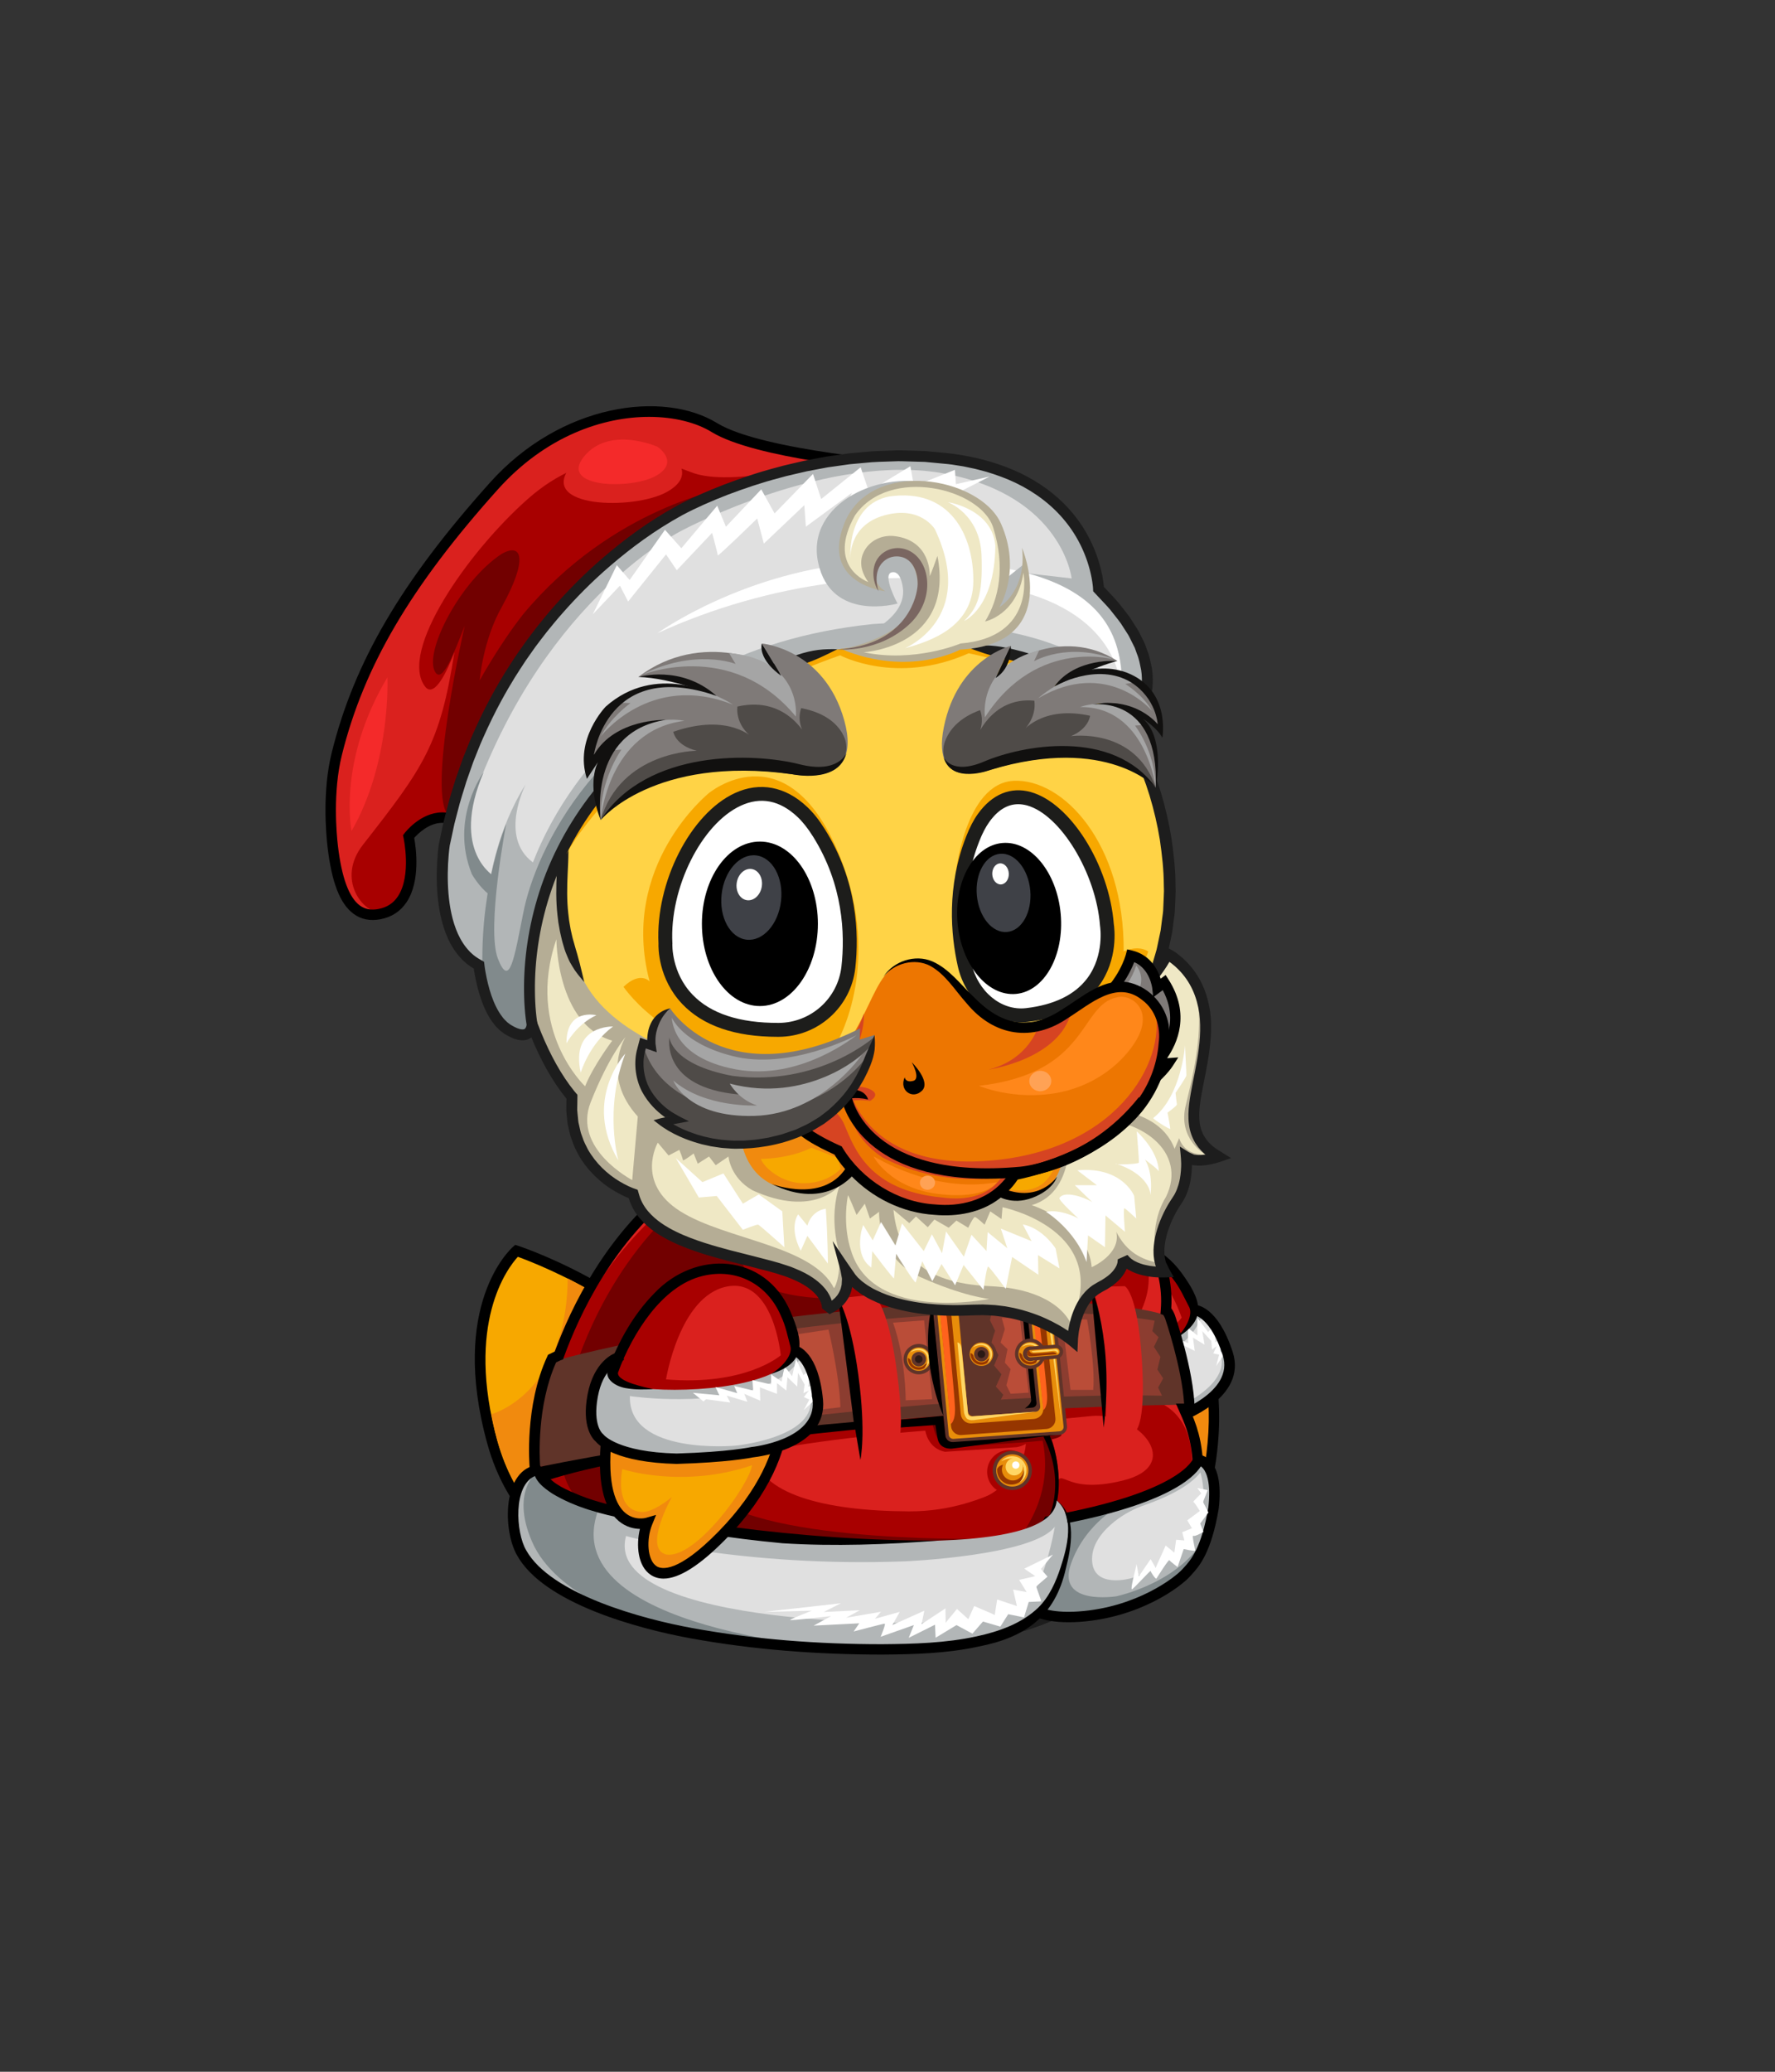 <svg version="1.1" xmlns="http://www.w3.org/2000/svg" xmlns:xlink="http://www.w3.org/1999/xlink" x="0px" y="0px"
	 viewBox="0 0 510.24 595.28" style="enable-background:new 0 0 510.24 595.28;" xml:space="preserve">
<rect x="0" y="0" width="510.24" height="595.28" fill="#333333" stroke="none"/>
<style type="text/css">
	.st0{fill:#F18A0E;}
	.st1{fill:#F7A800;}
	.st2{fill:#B2B6B7;}
	.st3{fill:#A80000;}
	.st4{fill:#DA211E;}
	.st5{fill:#E0E0E0;}
	.st6{fill:#FFFFFF;}
	.st7{fill:#728033;}
	.st8{fill:#4C4530;}
	.st9{fill:#332E20;}
	.st10{fill:#769299;}
	.st11{fill:#AF8F51;}
	.st12{fill:#A6D8E0;}
	.st13{fill:#EFBD65;}
	.st14{fill:#F5EFDD;}
	.st15{fill:#C60B26;}
	.st16{fill:#DECBB2;}
	.st17{fill:#E79090;}
	.st18{fill:#C1A88E;}
	.st19{fill:#8E0103;}
	.st20{fill:#99B541;}
	.st21{fill:#685F3C;}
	.st22{fill:#877846;}
	.st23{fill:#1D1D1D;}
	.st24{fill:#FFD346;}
	.st25{fill:#BCD362;}
	.st26{fill:#720000;}
	.st27{fill:#506468;}
	.st28{fill:#64A6B5;}
	.st29{fill:#603429;}
	.st30{fill:#8C3D30;}
	.st31{fill:#E88D0A;}
	.st32{fill:#963600;}
	.st33{fill:#FFD664;}
	.st34{fill:#FF621D;}
	.st35{fill:#BA4D38;}
	.st36{fill:#2B1915;}
	.st37{fill:#818A8C;}
	.st38{fill:#3A3426;}
	.st39{fill:#606D72;}
	.st40{fill:#1D1D1B;}
	.st41{fill:#3F4147;}
	.st42{fill:#B5AD95;}
	.st43{fill:#EFE8C5;}
	.st44{fill:#7F7A78;}
	.st45{fill:#A5A5A5;}
	.st46{fill:#ED7601;}
	.st47{fill:#D64422;}
	.st48{fill:#FF871A;}
	.st49{fill:#FFA255;}
	.st50{fill:#4F4B48;}
	.st51{fill:#7A6661;}
	.st52{fill:#F42A2A;}
	.st53{fill:#11100F;}
</style>
<g id="left-wing_1_">
	<g>
		<path class="st0" d="M331.08,367.79c0,0,20.83,10.77,17.54,46.97c-2.84,31.53-16.4,19.11-18.93,10.89c0,0-8.7,12.55-24.57-11.58
			C289.25,389.95,297.68,357.14,331.08,367.79z"/>
		<path d="M339.25,436.61c-4.27,0-8.16-4.24-10.12-8.3c-1.33,1.04-3.35,2.14-6.15,2.1c-5.96-0.07-12.39-5.29-19.12-15.51
			c-9.41-14.31-10.62-32.12-2.86-42.34c6.27-8.27,17.11-10.46,30.53-6.19l0.23,0.1c0.89,0.46,21.69,11.65,18.34,48.43
			c-1.25,13.81-4.67,21.11-10.19,21.69C339.7,436.6,339.47,436.61,339.25,436.61z M330.22,422.31l0.9,2.89
			c1.28,4.16,5.27,8.73,8.49,8.39c1.76-0.18,6.02-2.4,7.52-18.97c3.07-33.72-14.91-44.49-16.63-45.44
			c-12.06-3.81-21.67-1.97-27.1,5.18c-7.01,9.25-5.76,25.6,2.98,38.88c7.63,11.59,13.24,14.1,16.6,14.16
			c3.55,0.09,5.41-2.51,5.49-2.62L330.22,422.31z"/>
	</g>
	<path class="st1" d="M315.57,419.85c0,0,17.68-0.24,28.87-9.44c0.17,8.63-0.61,16.43-4.82,18.84c-6.27,2.86-9.39-11.59-9.39-11.59
		s-1.1,4.94-4.05,6.77C320.38,428.03,317.11,422.44,315.57,419.85z"/>
	<path class="st2" d="M294.45,389.22c0,0,1.15,6.65,23.88-1.51s21.92-12.27,21.92-12.27s11.07-0.11,13.08,16.42
		s-44.4,23.54-44.4,23.54s-17.2,3.52-19-9.54C288.12,392.79,294.45,389.22,294.45,389.22z"/>
	<path class="st3" d="M343.15,375.27c0,0-7.22-21.77-26.74-16.94c-19.51,4.83-22.76,34.91-22.76,34.91s-1.82,5.09,12.38,2.88
		C321.34,393.75,345.27,385.36,343.15,375.27z"/>
	<path class="st4" d="M309.01,392.59c0,0-1.49-24.11,11.12-29.81s19.55,15.83,19.55,15.83S331.84,389.43,309.01,392.59z"/>
	<path class="st5" d="M299.93,399.53c0,0,19.72-1.37,34.69-9.82c9.49-5.64,10.06-10.63,10.6-10.75c0,0,4.6,1.34,5.94,11.34
		s-18.48,16.48-18.48,16.48S303.14,416.36,299.93,399.53z"/>
	<path class="st6" d="M320.89,396.41l-3.49-1.76l7.58-0.96l-1.61-2.08l6.5,0.34l-1.33-1.82l5.64,0.11l-0.87-2.88l5.51,0.04
		l-0.63-2.83l3.4,1.36c0,0-0.27-4.28,0.1-4.16c0.37,0.13,2.51,1.98,2.51,1.98l0-5.09l3.09,4.08l1.93-2.13l0.1,5.06l1.63-0.9
		l-0.15,3.43l1.04,1.04l-2.25,3.26l0.87-3.27l-1.69-0.36l1.01-2.13l-1.37,1.05l-0.22-2.5l-2.58-2.81l0.64,3.88l-3.32-2.01l0.51,3.81
		l-3.09-1.53l0.68,3.03l-5.21-0.74l0.95,3.71l-4.9-0.91l1.37,2.02l-6.17-0.42l1.41,1.7l-6.97,0.61L320.89,396.41z"/>
	<path d="M338.09,384.47c2.35-2.13,4.89-6.27,3.82-8.78c-1.45-2.74-2.72-5.7-4.67-8.15c-5.78-8.06-15.52-10.67-24.43-6.27
		c-5.64,2.75-9.61,8.15-12.3,13.72c-2.77,5.77-4.66,12.69-5.39,18.77c0.34,2.62,8.72,2.35,10.92,2.37c-2.34,0.65-4.73,1.26-7.18,1.4
		c-3.67,0.39-7.45-1.27-6.71-4.44c1.22-8.41,3.65-16.61,8.13-23.87c8.93-14.96,28.49-18.32,39.36-3.49
		C345.07,373.22,347.5,379.01,338.09,384.47L338.09,384.47z"/>
	<path d="M304.69,417.03c-7.47,0-10.62-1.93-11.45-2.56c-1.08-0.57-4.94-3.24-5.29-12.64c-0.35-9.65,4.65-13.32,5.65-13.65
		l1.08-0.35l1.3,1.89l-0.75,0.9l-2.28-1.95l1.14,0.97l-1.14,0.92c0.51,0.62,1.33,0.64,1.73,0.42c-0.04,0.02-4.02,2.62-3.72,10.74
		c0.31,8.36,3.68,10.09,3.71,10.1l0.19,0.09l0.2,0.16c0.02,0.02,5.05,3.92,21.57,0.63c14.49-3.7,20.41-6.45,20.47-6.48l0.17-0.07
		c0.18-0.06,17.71-6.02,14.21-16.79c-3.53-10.84-8.04-11.44-8.08-11.44l0.07-3c0.67,0.02,6.65,0.53,10.87,13.51
		c4.33,13.3-14.4,19.99-16.03,20.54c-0.81,0.37-6.92,3.06-21,6.65C312.13,416.65,307.99,417.03,304.69,417.03z"/>
</g>
<g id="tail">
	<g>
		<path class="st1" d="M193.51,455.98c0,0-41.08-2.06-51.98-41.52s6.92-55.07,6.92-55.07s44.47,14.72,58.45,45.94
			S193.51,455.98,193.51,455.98z"/>
		<path d="M193.96,457.5l-0.52-0.03c-0.42-0.02-42.29-2.58-53.35-42.62c-11.02-39.91,6.62-55.93,7.38-56.6l0.65-0.57l0.81,0.27
			c1.84,0.61,45.25,15.29,59.35,46.75c14.33,31.97-13.62,52.29-13.9,52.49L193.96,457.5z M148.86,361.12
			c-2.91,3.18-15.21,19.12-5.87,52.94c9.83,35.6,45.35,39.96,50.09,40.38c3.47-2.65,25-20.55,12.47-48.5
			C193.06,378.08,155.1,363.38,148.86,361.12z"/>
	</g>
	<path class="st0" d="M165.54,445.96c0,0-19.44-11.04-24.29-39.61c0,0,21.64-5.74,21.94-39.02l16.79,8.98
		C179.97,376.32,187.18,439.49,165.54,445.96z"/>
</g>
<g id="body">
	<g>
		<path class="st24" d="M271.96,323.04c0,0,44.99,0.34,63.6,60.2c18.61,59.86-26.94,87.8-68.6,87.8c-24.15,0-65.05,4.13-90.33-13.67
			c-18.72-13.17-24.28-42.32-15.67-64C185.75,331.01,221.57,323.04,271.96,323.04z"/>
		<path class="st23" d="M271.96,323.04c2.1,0.61,3.77,1.28,5.54,1.87c1.77,0.61,3.62,1.2,5.99,1.92c0.65,0.19,1.6,0.51,2.78,0.92
			c0.59,0.2,1.23,0.46,1.91,0.72l0.62,0.24l1.19,0.51c0.8,0.33,1.59,0.69,2.38,1.08c0.8,0.37,1.59,0.77,2.37,1.19
			c0.79,0.41,1.58,0.84,2.35,1.31c3.12,1.82,6.18,3.95,9.11,6.37c5.84,4.88,11.15,10.93,15.59,17.85
			c4.42,6.93,8.1,14.64,10.87,22.81c2.79,8.15,4.89,16.69,5.37,25.37c0.28,4.33,0.06,8.67-0.48,12.95
			c-0.6,4.27-1.72,8.43-3.24,12.41c-3.04,7.98-8.22,14.9-14.32,20.42c-6.2,5.44-13.29,9.55-20.53,12.37
			c-3.61,1.46-7.27,2.56-10.88,3.44c-3.61,0.92-7.21,1.49-10.7,1.94c-3.5,0.41-6.92,0.62-10.22,0.65c-3.35,0.03-6.62,0.07-9.71,0.14
			c-12.39,0.33-22.52,0.4-29.55,0.07c-3.52-0.16-6.26-0.35-8.12-0.51c-1.86-0.15-2.84-0.27-2.84-0.27s-0.99-0.08-2.83-0.32
			c-1.85-0.21-4.57-0.59-8-1.22c-3.43-0.64-7.6-1.56-12.24-3.08c-4.64-1.51-9.76-3.65-14.84-6.87c-0.62-0.42-1.26-0.84-1.9-1.26
			c-0.59-0.47-1.2-0.94-1.8-1.42c-0.59-0.5-1.25-0.92-1.8-1.49c-0.56-0.55-1.13-1.11-1.71-1.68l-0.87-0.85l-0.78-0.95
			c-0.52-0.63-1.05-1.27-1.59-1.91c-0.53-0.64-0.96-1.38-1.45-2.07c-0.46-0.72-1-1.39-1.41-2.16c-0.81-1.53-1.77-3.02-2.43-4.69
			c-0.36-0.82-0.73-1.64-1.1-2.47c-0.3-0.86-0.61-1.72-0.91-2.59l-0.46-1.31c-0.13-0.44-0.24-0.9-0.37-1.35
			c-0.24-0.9-0.48-1.81-0.73-2.72c-0.21-0.92-0.36-1.86-0.55-2.8c-0.18-0.94-0.37-1.88-0.45-2.84c-0.11-0.96-0.22-1.92-0.33-2.89
			c-0.09-0.97-0.09-1.95-0.15-2.94c-0.15-1.97,0.02-3.96,0.05-5.96c0.07-1,0.2-2,0.3-3l0.16-1.51l0.27-1.5
			c0.19-1,0.34-2.01,0.56-3.01c0.26-0.99,0.52-1.98,0.78-2.97c0.22-1.01,0.61-1.96,0.94-2.94c0.35-0.97,0.64-1.95,1.08-2.93
			c0.83-1.96,1.6-3.96,2.49-5.91c0.9-1.95,1.73-3.94,2.71-5.87c0.48-0.97,0.95-1.94,1.43-2.92c0.48-0.97,1.01-1.92,1.52-2.88
			c2.01-3.85,4.3-7.57,6.69-11.23c2.45-3.61,5.09-7.1,7.95-10.39c2.9-3.25,5.99-6.32,9.31-9.1c3.33-2.76,6.88-5.21,10.58-7.35
			c7.39-4.32,15.46-7.11,23.47-9c4.02-0.91,8.04-1.6,12.02-2.13c1.99-0.22,3.96-0.49,5.93-0.65c0.98-0.09,1.96-0.17,2.93-0.26
			c0.82-0.06,1.63-0.11,2.43-0.17c3.33-0.22,6.08-0.33,7.45-0.38C264.84,324.7,267.71,324.13,271.96,323.04
			c-4.26-1.03-7.17-1.61-12.3-1.46c-1.39,0.03-4.17,0.14-7.55,0.36c-0.82,0.06-1.64,0.11-2.47,0.17c-0.99,0.09-1.98,0.17-2.98,0.26
			c-2,0.16-4.01,0.43-6.05,0.66c-4.06,0.54-8.19,1.25-12.34,2.19c-8.26,1.95-16.66,4.85-24.38,9.36c-3.86,2.23-7.58,4.79-11.05,7.68
			c-3.45,2.9-6.68,6.09-9.68,9.46c-2.96,3.41-5.69,7.01-8.21,10.73c-2.46,3.75-4.81,7.58-6.86,11.51c-0.52,0.98-1.06,1.95-1.55,2.94
			c-0.49,0.99-0.97,1.99-1.46,2.97c-1,1.97-1.85,3.99-2.76,5.98c-0.91,1.99-1.69,4.02-2.53,6.01c-0.44,0.98-0.76,2.05-1.14,3.08
			c-0.35,1.04-0.76,2.06-1,3.13c-0.28,1.06-0.55,2.11-0.82,3.16c-0.22,1.06-0.39,2.13-0.59,3.18l-0.28,1.58l-0.17,1.59
			c-0.1,1.06-0.23,2.12-0.31,3.17c-0.04,2.11-0.21,4.21-0.05,6.29c0.05,1.04,0.06,2.07,0.16,3.1c0.12,1.02,0.23,2.04,0.35,3.05
			c0.09,1.02,0.29,2.01,0.48,3c0.2,0.99,0.36,1.98,0.58,2.95c0.26,0.96,0.52,1.92,0.77,2.88c0.13,0.48,0.25,0.95,0.39,1.42
			l0.49,1.39c0.33,0.92,0.65,1.84,0.97,2.74c0.39,0.88,0.78,1.76,1.17,2.63c0.71,1.77,1.73,3.37,2.6,5
			c3.75,6.42,9,11.42,14.37,14.88c5.39,3.42,10.77,5.66,15.6,7.23c4.83,1.58,9.13,2.53,12.66,3.18c3.54,0.64,6.32,1.03,8.21,1.25
			c1.89,0.24,2.9,0.32,2.9,0.32s1,0.12,2.9,0.27c1.9,0.16,4.69,0.36,8.26,0.52c7.14,0.34,17.4,0.27,29.77-0.06
			c3.1-0.07,6.3-0.11,9.66-0.14c3.42-0.03,6.96-0.24,10.58-0.67c3.62-0.47,7.35-1.05,11.09-2.01c3.75-0.92,7.56-2.06,11.32-3.58
			c7.55-2.93,14.98-7.23,21.53-12.98c6.45-5.83,11.97-13.2,15.2-21.69c1.63-4.22,2.81-8.65,3.44-13.16
			c0.57-4.51,0.79-9.08,0.5-13.61c-0.51-9.07-2.69-17.91-5.55-26.27c-2.84-8.38-6.63-16.33-11.22-23.52
			c-4.61-7.18-10.15-13.49-16.27-18.61c-3.08-2.53-6.28-4.77-9.56-6.68c-0.81-0.49-1.64-0.95-2.47-1.38
			c-0.82-0.45-1.65-0.87-2.49-1.26c-0.83-0.41-1.66-0.79-2.5-1.14c-0.42-0.18-0.83-0.36-1.25-0.53l-0.65-0.25
			c-0.72-0.27-1.39-0.55-2.02-0.76c-1.25-0.43-2.26-0.76-2.94-0.95c-2.51-0.74-4.55-1.06-6.51-1.14
			C275.99,322.46,274.12,322.59,271.96,323.04z"/>
	</g>
	<path class="st1" d="M175.96,366.37c10.33-17.33,32.33-19.33,47.67-13l-25.33-13.67C198.29,339.71,182.29,350.04,175.96,366.37z"/>
	<path class="st1" d="M160.96,393.37c0,0-15,40.33,14.67,62.67c0,0,14,15.67,63,15.67l34.33-1c0,0,42-1,60-32.67
		c0,0-14.67,20-93.67,20S159.96,409.71,160.96,393.37z"/>
	<path class="st23" d="M271.96,323.04c2.1,0.61,3.77,1.28,5.54,1.87c1.77,0.61,3.62,1.2,5.99,1.92c0.65,0.19,1.6,0.51,2.78,0.92
		c0.59,0.2,1.23,0.46,1.91,0.72l0.62,0.24l1.19,0.51c0.8,0.33,1.59,0.69,2.38,1.08c0.8,0.37,1.59,0.77,2.37,1.19
		c0.79,0.41,1.58,0.84,2.35,1.31c3.12,1.82,6.18,3.95,9.11,6.37c5.84,4.88,11.15,10.93,15.59,17.85c4.42,6.93,8.1,14.64,10.87,22.81
		c2.79,8.15,4.89,16.69,5.37,25.37c0.28,4.33,0.06,8.67-0.48,12.95c-0.6,4.27-1.72,8.43-3.24,12.41
		c-3.04,7.98-8.22,14.9-14.32,20.42c-6.2,5.44-13.29,9.55-20.53,12.37c-3.61,1.46-7.27,2.56-10.88,3.44
		c-3.61,0.92-7.21,1.49-10.7,1.94c-3.5,0.41-6.92,0.62-10.22,0.65c-3.35,0.03-6.62,0.07-9.71,0.14c-12.39,0.33-22.52,0.4-29.55,0.07
		c-3.52-0.16-6.26-0.35-8.12-0.51c-1.86-0.15-2.84-0.27-2.84-0.27s-0.99-0.08-2.83-0.32c-1.85-0.21-4.57-0.59-8-1.22
		c-3.43-0.64-7.6-1.56-12.24-3.08c-4.64-1.51-9.76-3.65-14.84-6.87c-0.62-0.42-1.26-0.84-1.9-1.26c-0.59-0.47-1.2-0.94-1.8-1.42
		c-0.59-0.5-1.25-0.92-1.8-1.49c-0.56-0.55-1.13-1.11-1.71-1.68l-0.87-0.85l-0.78-0.95c-0.52-0.63-1.05-1.27-1.59-1.91
		c-0.53-0.64-0.96-1.38-1.45-2.07c-0.46-0.72-1-1.39-1.41-2.16c-0.81-1.53-1.77-3.02-2.43-4.69c-0.36-0.82-0.73-1.64-1.1-2.47
		c-0.3-0.86-0.61-1.72-0.91-2.59l-0.46-1.31c-0.13-0.44-0.24-0.9-0.37-1.35c-0.24-0.9-0.48-1.81-0.73-2.72
		c-0.21-0.92-0.36-1.86-0.55-2.8c-0.18-0.94-0.37-1.88-0.45-2.84c-0.11-0.96-0.22-1.92-0.33-2.89c-0.09-0.97-0.09-1.95-0.15-2.94
		c-0.15-1.97,0.02-3.96,0.05-5.96c0.07-1,0.2-2,0.3-3l0.16-1.51l0.27-1.5c0.19-1,0.34-2.01,0.56-3.01c0.26-0.99,0.52-1.98,0.78-2.97
		c0.22-1.01,0.61-1.96,0.94-2.94c0.35-0.97,0.64-1.95,1.08-2.93c0.83-1.96,1.6-3.96,2.49-5.91c0.9-1.95,1.73-3.94,2.71-5.87
		c0.48-0.97,0.95-1.94,1.43-2.92c0.48-0.97,1.01-1.92,1.52-2.88c2.01-3.85,4.3-7.57,6.69-11.23c2.45-3.61,5.09-7.1,7.95-10.39
		c2.9-3.25,5.99-6.32,9.31-9.1c3.33-2.76,6.88-5.21,10.58-7.35c7.39-4.32,15.46-7.11,23.47-9c4.02-0.91,8.04-1.6,12.02-2.13
		c1.99-0.22,3.96-0.49,5.93-0.65c0.98-0.09,1.96-0.17,2.93-0.26c0.82-0.06,1.63-0.11,2.43-0.17c3.33-0.22,6.08-0.33,7.45-0.38
		C264.84,324.7,267.71,324.13,271.96,323.04c-4.26-1.03-7.17-1.61-12.3-1.46c-1.39,0.03-4.17,0.14-7.55,0.36
		c-0.82,0.06-1.64,0.11-2.47,0.17c-0.99,0.09-1.98,0.17-2.98,0.26c-2,0.16-4.01,0.43-6.05,0.66c-4.06,0.54-8.19,1.25-12.34,2.19
		c-8.26,1.95-16.66,4.85-24.38,9.36c-3.86,2.23-7.58,4.79-11.05,7.68c-3.45,2.9-6.68,6.09-9.68,9.46
		c-2.96,3.41-5.69,7.01-8.21,10.73c-2.46,3.75-4.81,7.58-6.86,11.51c-0.52,0.98-1.06,1.95-1.55,2.94c-0.49,0.99-0.97,1.99-1.46,2.97
		c-1,1.97-1.85,3.99-2.76,5.98c-0.91,1.99-1.69,4.02-2.53,6.01c-0.44,0.98-0.76,2.05-1.14,3.08c-0.35,1.04-0.76,2.06-1,3.13
		c-0.28,1.06-0.55,2.11-0.82,3.16c-0.22,1.06-0.39,2.13-0.59,3.18l-0.28,1.58l-0.17,1.59c-0.1,1.06-0.23,2.12-0.31,3.17
		c-0.04,2.11-0.21,4.21-0.05,6.29c0.05,1.04,0.06,2.07,0.16,3.1c0.12,1.02,0.23,2.04,0.35,3.05c0.09,1.02,0.29,2.01,0.48,3
		c0.2,0.99,0.36,1.98,0.58,2.95c0.26,0.96,0.52,1.92,0.77,2.88c0.13,0.48,0.25,0.95,0.39,1.42l0.49,1.39
		c0.33,0.92,0.65,1.84,0.97,2.74c0.39,0.88,0.78,1.76,1.17,2.63c0.71,1.77,1.73,3.37,2.6,5c3.75,6.42,9,11.42,14.37,14.88
		c5.39,3.42,10.77,5.66,15.6,7.23c4.83,1.58,9.13,2.53,12.66,3.18c3.54,0.64,6.32,1.03,8.21,1.25c1.89,0.24,2.9,0.32,2.9,0.32
		s1,0.12,2.9,0.27c1.9,0.16,4.69,0.36,8.26,0.52c7.14,0.34,17.4,0.27,29.77-0.06c3.1-0.07,6.3-0.11,9.66-0.14
		c3.42-0.03,6.96-0.24,10.58-0.67c3.62-0.47,7.35-1.05,11.09-2.01c3.75-0.92,7.56-2.06,11.32-3.58c7.55-2.93,14.98-7.23,21.53-12.98
		c6.45-5.83,11.97-13.2,15.2-21.69c1.63-4.22,2.81-8.65,3.44-13.16c0.57-4.51,0.79-9.08,0.5-13.61c-0.51-9.07-2.69-17.91-5.55-26.27
		c-2.84-8.38-6.63-16.33-11.22-23.52c-4.61-7.18-10.15-13.49-16.27-18.61c-3.08-2.53-6.28-4.77-9.56-6.68
		c-0.81-0.49-1.64-0.95-2.47-1.38c-0.82-0.45-1.65-0.87-2.49-1.26c-0.83-0.41-1.66-0.79-2.5-1.14c-0.42-0.18-0.83-0.36-1.25-0.53
		l-0.65-0.25c-0.72-0.27-1.39-0.55-2.02-0.76c-1.25-0.43-2.26-0.76-2.94-0.95c-2.51-0.74-4.55-1.06-6.51-1.14
		C275.99,322.46,274.12,322.59,271.96,323.04z"/>
</g>
<g id="head">
	<path class="st24" d="M336.29,256.19c0,52.92-64.45,99.85-96.33,99.85s-96.33-46.93-96.33-99.85s43.13-95.82,96.33-95.82
		S336.29,203.27,336.29,256.19z"/>
	<path class="st1" d="M217.63,350.37c0,0-49-32.67-60-66c-9.67-30.33-9.67-54.67,11.33-92.33c0,0-32,32.67-22.33,80
		C156.29,319.37,208.29,347.71,217.63,350.37z"/>
	<path class="st23" d="M229,354.55c-0.96-0.54-1.84-1.03-2.69-1.47c-0.84-0.46-1.65-0.93-2.49-1.34c-0.85-0.4-1.7-0.86-2.64-1.29
		c-0.95-0.42-1.97-0.87-3.12-1.38c-0.62-0.28-1.57-0.64-2.71-1.19c-0.57-0.27-1.2-0.56-1.87-0.88l-0.61-0.28l-1.17-0.59
		c-0.78-0.4-1.57-0.8-2.36-1.2c-1.55-0.88-3.16-1.7-4.72-2.66c-3.18-1.83-6.31-3.94-9.49-6.13c-12.56-8.93-25.03-20.67-34.71-35.01
		c-2.38-3.6-4.6-7.34-6.57-11.23c-1.91-3.91-3.64-7.93-4.99-12.07c-1.31-4.16-2.34-8.4-2.95-12.7c-0.55-4.31-0.73-8.61-0.53-12.95
		c0.72-17.33,6.38-33.9,15-46.96c4.23-6.59,9.16-12.32,14.3-17.18c5.14-4.87,10.49-8.87,15.69-12.05
		c5.21-3.19,10.26-5.57,14.82-7.37c2.27-0.95,4.46-1.61,6.46-2.3c2.04-0.57,3.89-1.15,5.59-1.54c1.71-0.37,3.21-0.79,4.55-1
		c1.33-0.24,2.46-0.44,3.38-0.6c1.84-0.27,2.82-0.37,2.82-0.37s0.24-0.03,0.72-0.09c0.48-0.05,1.18-0.18,2.1-0.24
		c0.93-0.07,2.07-0.16,3.42-0.26c1.35-0.12,2.91-0.1,4.65-0.16c1.75-0.06,3.69,0.06,5.8,0.09c1.05,0.08,2.15,0.16,3.3,0.24
		c0.57,0.04,1.15,0.09,1.74,0.14c0.59,0.07,1.19,0.15,1.8,0.23c4.87,0.58,10.36,1.61,16.2,3.4c11.67,3.49,24.78,10.21,36.35,20.79
		c11.56,10.53,21.31,25.07,26.39,41.66c1.25,4.15,2.25,8.39,2.95,12.7c0.63,4.32,1.12,8.68,1.14,13.05l0.04,1.64
		c0,0.54-0.04,1.08-0.06,1.63l-0.14,3.25c0,1.09-0.22,2.15-0.34,3.23l-0.41,3.22l-0.67,3.17c-0.25,1.05-0.39,2.13-0.73,3.15
		l-0.91,3.1l-0.45,1.55l-0.56,1.51c-2.89,8.09-6.97,15.62-11.66,22.44c-2.33,3.42-4.85,6.65-7.44,9.71l-0.96,1.16l-1,1.11
		c-0.67,0.74-1.33,1.47-2,2.2c-0.65,0.74-1.32,1.45-2.02,2.14c-0.57,0.58-1.15,1.16-1.71,1.73c-1.15,1.2-2.26,2.23-3.19,3.09
		c-0.93,0.87-1.67,1.57-2.17,2.03c-1.88,1.68-3.3,3.06-4.54,4.5c-1.29,1.38-2.43,2.8-3.78,4.54c1.99-0.9,3.66-1.7,5.33-2.67
		c1.62-1.03,3.27-2.21,5.21-3.91c0.51-0.47,1.28-1.19,2.23-2.07c0.96-0.88,2.09-1.93,3.28-3.16c0.58-0.59,1.17-1.18,1.75-1.77
		c0.71-0.7,1.4-1.43,2.07-2.19c0.68-0.75,1.36-1.5,2.05-2.25l1.03-1.14l0.98-1.19c2.66-3.15,5.24-6.46,7.64-9.98
		c4.82-7.02,9.05-14.79,12.05-23.22l0.58-1.57l0.48-1.61l0.95-3.24c0.36-1.07,0.51-2.2,0.77-3.3l0.7-3.32l0.44-3.38
		c0.12-1.13,0.35-2.25,0.35-3.39l0.15-3.42c0.02-0.57,0.06-1.14,0.06-1.71l-0.04-1.7c-0.02-4.53-0.53-9.05-1.18-13.52
		c-0.73-4.46-1.76-8.86-3.05-13.16c-5.27-17.19-15.37-32.23-27.33-43.13c-11.98-10.96-25.55-17.9-37.64-21.52
		c-6.04-1.86-11.73-2.92-16.77-3.52c-0.63-0.08-1.25-0.16-1.86-0.23c-0.61-0.05-1.21-0.1-1.8-0.14c-1.18-0.09-2.32-0.17-3.41-0.25
		c-2.19-0.03-4.19-0.16-6-0.1c-1.81,0.06-3.42,0.04-4.81,0.17c-1.4,0.11-2.58,0.2-3.54,0.27c-0.96,0.06-1.69,0.2-2.18,0.25
		c-0.49,0.06-0.74,0.09-0.74,0.09s-1.01,0.11-2.92,0.39c-0.95,0.17-2.12,0.38-3.49,0.62c-1.38,0.22-2.94,0.65-4.71,1.03
		c-1.77,0.4-3.68,1-5.79,1.59c-2.07,0.71-4.34,1.4-6.69,2.38c-4.73,1.85-9.96,4.32-15.35,7.62c-5.39,3.3-10.93,7.43-16.25,12.47
		c-5.32,5.03-10.42,10.96-14.81,17.78c-8.92,13.51-14.79,30.69-15.54,48.63c-0.21,4.46-0.03,9.04,0.55,13.55
		c0.63,4.51,1.71,8.94,3.08,13.28c1.41,4.32,3.2,8.49,5.18,12.54c2.04,4.02,4.33,7.88,6.78,11.59c9.97,14.76,22.7,26.74,35.55,35.88
		c3.25,2.24,6.46,4.4,9.72,6.28c1.6,0.99,3.26,1.83,4.85,2.73c0.82,0.42,1.62,0.83,2.43,1.24l1.2,0.61l0.62,0.29
		c0.69,0.32,1.34,0.62,1.93,0.9c1.17,0.57,2.16,0.94,2.81,1.22C221.58,354.08,224.62,354.5,229,354.55z"/>
</g>
<g id="accessory">
	<path class="st4" d="M195.28,340.28c0,0,56.36,18.33,103.07-10.64c0,0,40.79,18.55,37.1,49.62c0,0,3.98,7.07,3.98,21.06
		c0,0,6.48,8.1,4.71,27.24c0,0-0.25,15.95-20.83,27.55c-3.47,1.96-7.4,2.98-11.39,2.92c-4.98-0.07-11.85-0.89-16.22-4.41
		c0,0-9.28,16.64-55.51,13.25s-59.48-8.39-84.37-25.91c0,0-2.06-21.94,0.29-36.07C158.47,390.75,171.43,357.8,195.28,340.28z"/>
	<path class="st3" d="M290.17,371.2c0,0,24.29,1.21,27.94-12.15s-24.63-26.39-24.63-26.72s3.98-2.21,3.98-2.21
		s43.73,20.76,30.15,47.37l4.97,25.29c0,0,16.12,4.31,7.51,31.58c-8.61,27.28-41.3,11.37-41.3,11.37l-1.55-7.07
		c0,0,3.75-3.42,5.96-10.93c2.21-7.51,1.55,2.1,19.55-2.32c18-4.42,4.42-19.77-8.94-18.55c-13.36,1.21-27.5,2.87-27.5,2.87
		L290.17,371.2z"/>
	<path class="st3" d="M283.22,430.17c0,0,14.02-6.63,11.37-19.55c-2.65-12.92-4.53-37.55-4.53-37.55s1.44-18.88-14.02-33.13
		l7.84-2.87c0,0,13.58,11.6,10.49,35.01l4.53,36c0,0,7.84,15.13-2.43,32.58C286.2,458.11,273.72,439.56,283.22,430.17z"/>
	<path class="st3" d="M155.56,416.7c-0.22,0.33-0.66,10.71,3.75,16.12c4.42,5.41,70.34,16.67,104.47,12.15
		c34.12-4.53,28.38-6.52,28.38-6.52s6.29-2.98,5.74-11.15s-12.15,7.07-36.66,6.96c-24.52-0.11-42.96-5.08-44.61-16.67
		c0,0,16.67-3.98,49.36-6.52c0,0,0.66,5.08,5.63,6.07l20.65-1.33c0,0,6.18-0.88,5.3-6.63l-24.4-37.66c0,0-25.84,0.77-33.79-11.15
		c-7.95-11.93-0.55-14.58-0.55-14.58s-23.52,1.33-40.2-4.86c0,0-26.72,17.01-38.76,52.23C155.56,405.77,155.56,416.7,155.56,416.7z"
		/>
	<path class="st26" d="M294.7,401.9c0,0,14.8,19.99-3.2,41.96l9.28-1.1c0,0,10.49-20.65-4.75-41.19L294.7,401.9z"/>
	<path class="st26" d="M280.46,338.18c0.33-0.11,16.23,9.28,12.92,34.12l1.88-0.44c0,0,4.79-22.86-9.57-35.67L280.46,338.18z"/>
	<path class="st26" d="M281.05,442.14c0,0-72.07,1.25-79.55-16.38c-4.4-10.37,20.76-14.91,20.76-14.91l23.85-37.99
		c0,0-21.2,1.99-29.71-5.52c-8.5-7.51-0.33-22.53-0.33-22.53l-15.02-3.09c0,0-23.52,14.47-36,52.12
		c-12.48,37.66,7.73,40.86,7.73,40.86C174.21,436.9,258.81,448.59,281.05,442.14z"/>
	<path class="st26" d="M305.05,412.03c0,0,0.88,0.74-2.72,1.55s-28.49,2.13-28.49,2.13s-3.61,0.37-5.08-4.05l-0.74-2.5l-8.98,0.44
		v-1.69l11.85-0.96l0.81,3.9c0,0-0.22,3.75,3.68,3.31L305.05,412.03z"/>
	<path class="st29" d="M341.3,403.63c0,0-87.87-0.07-186.37,17.89c0,0-1.47-16.64,5.01-30.63c0,0,43.58-12.66,113.08-16.49
		c50.94-2.21,63.31,3.98,63.31,3.98S341.01,392.74,341.3,403.63z"/>
	<path class="st30" d="M221.16,408.31c0,0,62.06-8.28,112.86-7.29l-1.1-2.32l1.44-2.65l-1.66-2.54l0.88-3.64l-1.88-2.87l1.33-2.76
		l-1.77-1.77l0.66-2.98c0,0-35.34-7.29-112.97,3.53l1.88,2.54l-0.99,3.87l1.88,2.32l-1.44,3.09l1.66,2.65l-1.44,3.31l1.66,3.31
		L221.16,408.31z"/>
	<path class="st4" d="M250.86,371.98c0,0,4.31,1.55,7.07,22.86c2.76,21.31-0.88,22.42-0.88,22.42l-9.06,0.88
		c0,0-0.11-30.15-7.07-45.06L250.86,371.98z"/>
	<path class="st4" d="M323.3,369.55c0,0,3.68,1.5,4.95,21.28c1.27,19.78-2.15,20.58-2.15,20.58l-8.39,0.27c0,0,1.7-27.75-3.82-41.89
		L323.3,369.55z"/>
	<g>
		<path class="st31" d="M302.05,369.31l4.17,40.48c0.1,1-0.64,1.89-1.64,1.96l-30.45,2.17c-0.96,0.07-1.81-0.64-1.9-1.61
			l-3.96-41.76c-0.1-1.02,0.69-1.92,1.72-1.95l30.24-0.89C301.16,367.69,301.95,368.39,302.05,369.31z M279.73,406.42l17.88-1.28
			c0.54-0.04,0.95-0.52,0.89-1.06l-2.91-28.25c-0.05-0.5-0.48-0.88-0.99-0.86l-17.73,0.52c-0.56,0.02-0.98,0.5-0.93,1.05l2.75,29
			C278.76,406.07,279.21,406.46,279.73,406.42z"/>
		<path class="st29" d="M274,414.43c-1.16,0-2.16-0.9-2.27-2.06l-3.96-41.76c-0.06-0.62,0.14-1.25,0.56-1.72
			c0.42-0.47,1.01-0.75,1.64-0.77l30.24-0.89c1.24-0.02,2.21,0.86,2.33,2.05l4.17,40.48c0.06,0.62-0.12,1.22-0.52,1.7
			c-0.4,0.48-0.96,0.76-1.58,0.81l-30.45,2.17C274.11,414.43,274.06,414.43,274,414.43z M300.28,368.22c-0.01,0-0.02,0-0.04,0
			L270,369.11c-0.36,0.01-0.68,0.16-0.92,0.43c-0.24,0.27-0.35,0.61-0.31,0.97l3.96,41.76c0.07,0.7,0.67,1.2,1.37,1.16l30.45-2.17
			c0.35-0.03,0.66-0.19,0.89-0.45c0.23-0.27,0.33-0.61,0.29-0.95l-4.17-40.48C301.48,368.72,300.93,368.22,300.28,368.22z
			 M279.67,406.92c-0.74,0-1.39-0.57-1.46-1.32l-2.75-29c-0.04-0.4,0.09-0.8,0.36-1.11s0.65-0.48,1.05-0.49l17.73-0.52
			c0.79,0,1.42,0.56,1.5,1.31l2.91,28.25c0.04,0.4-0.08,0.78-0.33,1.09c-0.26,0.31-0.62,0.49-1.02,0.52l-17.88,1.28
			C279.74,406.92,279.7,406.92,279.67,406.92z M294.64,375.47c0,0-0.01,0-0.01,0l-17.73,0.52c-0.13,0-0.25,0.06-0.33,0.16
			c-0.08,0.1-0.13,0.22-0.11,0.35l2.75,29c0.02,0.25,0.26,0.43,0.49,0.42l17.88-1.28c0.13-0.01,0.24-0.07,0.32-0.16
			s0.12-0.22,0.11-0.35l-2.91-28.25C295.08,375.65,294.87,375.47,294.64,375.47z"/>
	</g>
	<path class="st32" d="M272.67,371.09l24.31-0.72c1.45-0.04,2.69,1.04,2.84,2.48l3.57,34.68c0.16,1.55-1,2.93-2.56,3.05l-24.49,1.75
		c-1.5,0.11-2.81-1-2.95-2.5l-3.39-35.71C269.84,372.52,271.07,371.13,272.67,371.09z M276.27,374.1c-0.81,0.02-1.58,0.39-2.12,1
		c-0.54,0.61-0.8,1.42-0.72,2.23l2.75,29c0.15,1.52,1.41,2.67,2.93,2.67l0.21-0.01l17.88-1.28c0.79-0.06,1.54-0.44,2.05-1.04
		s0.76-1.41,0.67-2.2l-2.91-28.25c-0.16-1.51-1.42-2.65-2.93-2.65h-0.03L276.27,374.1z"/>
	<path class="st33" d="M271.12,370.21l26.89-0.72c0,0,2.21,0.22,2.48,2.82l4.8,37.33l-4.09-39.59c0,0,0.06-1.66-2.6-1.55
		l-26.23,0.72C272.39,369.22,271.18,369.22,271.12,370.21z"/>
	<path class="st33" d="M276.37,387.22l1.88,18.77c0,0-0.11,1.27,1.66,0.94l18-1.33l-17.83,2.43c0,0-1.6,0.28-2.26-0.55
		c-0.66-0.83-0.72-1.82-0.72-1.82l-1.88-19.93C275.21,385.72,276.15,385.72,276.37,387.22z"/>
	<path class="st34" d="M270.05,375.23l3.2,33.96c0,0,1.42-0.61,1.27-4.77c-0.15-4.16-2.28-25.18-2.28-25.18
		S272.08,375.84,270.05,375.23z"/>
	<path class="st34" d="M296.69,375.07l3.23,30.08c0,0,1.25-0.56,1.07-4.25c-0.18-3.69-2.32-22.3-2.32-22.3
		S298.5,375.59,296.69,375.07z"/>
	<path class="st29" d="M285.32,376.17l-0.74,3.17l1.47,3.02c0,0-1.25,3.61-1.03,3.61c0.22,0,1.99,3.39,1.99,3.39l-1.25,3.02
		l2.13,2.5l-1.62,3.53l2.13,2.36l-1.84,3.61l-7.8,0.44l-2.72-27.98c0,0,0.15-0.52,1.4-0.66
		C278.69,376.03,285.32,376.17,285.32,376.17z"/>
	<path class="st35" d="M256.71,380.04l8.94-0.66l2.32,22.64l-7.62,0.33C260.36,402.34,260.36,390.2,256.71,380.04z"/>
	<polygon class="st35" points="287.97,378.71 293.16,378.6 295.7,400.14 290.51,400.47 289.29,398.04 290.51,393.4 288.85,391.52 
		289.62,387.66 287.63,385.78 288.85,381.91 	"/>
	<path class="st35" d="M305.3,378.93l7.18,0.22c0,0,2.43,13.14,1.77,20.21h-6.52L305.3,378.93z"/>
	<path class="st35" d="M238.16,382.03c0,0,3.2,13.25,3.42,22.31l-11.26,1.33l1.44-2.87l-1.66-2.76l1.21-2.76L229,394.5l1.33-3.53
		l-2.1-1.66l1.33-2.87l-1.66-2.87L238.16,382.03z"/>
	<g>
		<g>
			<circle class="st31" cx="264.11" cy="390.53" r="3.87"/>
			<path class="st29" d="M264.11,394.89c-2.41,0-4.37-1.96-4.37-4.36c0-2.41,1.96-4.37,4.37-4.37s4.37,1.96,4.37,4.37
				C268.48,392.94,266.52,394.89,264.11,394.89z M264.11,387.16c-1.86,0-3.37,1.51-3.37,3.37s1.51,3.36,3.37,3.36
				s3.37-1.51,3.37-3.36S265.97,387.16,264.11,387.16z"/>
		</g>
		<g>
			<path class="st36" d="M264.11,392.13c-0.88,0-1.6-0.72-1.6-1.6c0-0.88,0.72-1.6,1.6-1.6s1.6,0.72,1.6,1.6
				C265.71,391.41,264.99,392.13,264.11,392.13z"/>
			<path class="st29" d="M264.11,392.63c-1.16,0-2.1-0.94-2.1-2.1c0-1.16,0.94-2.1,2.1-2.1s2.1,0.94,2.1,2.1
				C266.21,391.68,265.27,392.63,264.11,392.63z M264.11,389.43c-0.61,0-1.1,0.49-1.1,1.1c0,0.6,0.49,1.1,1.1,1.1s1.1-0.49,1.1-1.1
				C265.21,389.92,264.72,389.43,264.11,389.43z"/>
		</g>
		<path class="st32" d="M260.99,390.22c0,0-0.28,2.15,1.99,3.17c2.21,0.75,3.73-0.91,4-1.63c0,0-0.41-0.28-1.24,0.41
			c0,0-0.72,0.97-2.21,0.61c-1.49-0.36-1.71-1.82-1.71-1.82S261.66,390.36,260.99,390.22z"/>
		<path class="st33" d="M261.71,388.57c0,0,0.97-1.35,2.87-1.08c1.99,0.22,2.51,2.24,2.51,2.24s0.61,2.26-1.41,3.4
			c0,0,1.49-1.41,0.77-3.45C265.78,387.75,263.56,387.52,261.71,388.57z"/>
	</g>
	<g>
		<g>
			<circle class="st31" cx="282.11" cy="389.09" r="3.87"/>
			<path class="st29" d="M282.11,393.46c-2.41,0-4.37-1.96-4.37-4.37c0-2.41,1.96-4.36,4.37-4.36s4.37,1.96,4.37,4.36
				C286.48,391.5,284.52,393.46,282.11,393.46z M282.11,385.73c-1.86,0-3.37,1.51-3.37,3.36s1.51,3.37,3.37,3.37
				s3.37-1.51,3.37-3.37S283.97,385.73,282.11,385.73z"/>
		</g>
		<g>
			<path class="st36" d="M282.11,390.69c-0.88,0-1.6-0.72-1.6-1.6c0-0.88,0.72-1.6,1.6-1.6s1.6,0.72,1.6,1.6
				C283.71,389.97,282.99,390.69,282.11,390.69z"/>
			<path class="st29" d="M282.11,391.19c-1.16,0-2.1-0.94-2.1-2.1c0-1.16,0.94-2.1,2.1-2.1s2.1,0.94,2.1,2.1
				C284.21,390.25,283.27,391.19,282.11,391.19z M282.11,388c-0.61,0-1.1,0.49-1.1,1.1c0,0.6,0.49,1.1,1.1,1.1s1.1-0.49,1.1-1.1
				C283.21,388.49,282.72,388,282.11,388z"/>
		</g>
		<path class="st32" d="M278.99,388.79c0,0-0.28,2.15,1.99,3.17c2.21,0.75,3.73-0.91,4-1.63c0,0-0.41-0.28-1.24,0.41
			c0,0-0.72,0.97-2.21,0.61c-1.49-0.36-1.71-1.82-1.71-1.82S279.66,388.93,278.99,388.79z"/>
		<path class="st33" d="M279.71,387.13c0,0,0.97-1.35,2.87-1.08c1.99,0.22,2.51,2.24,2.51,2.24s0.61,2.26-1.41,3.4
			c0,0,1.49-1.41,0.77-3.45C283.78,386.31,281.56,386.08,279.71,387.13z"/>
	</g>
	<g>
		<ellipse class="st3" cx="282.66" cy="357.65" rx="6.29" ry="6.27"/>
		<g>
			<g>
				<circle class="st31" cx="283.6" cy="357.23" r="5.13"/>
				<path class="st29" d="M283.6,362.87c-3.11,0-5.64-2.53-5.64-5.64c0-3.11,2.53-5.63,5.64-5.63s5.63,2.53,5.63,5.63
					C289.24,360.34,286.71,362.87,283.6,362.87z M283.6,352.6c-2.56,0-4.64,2.08-4.64,4.63s2.08,4.64,4.64,4.64
					c2.56,0,4.63-2.08,4.63-4.64S286.16,352.6,283.6,352.6z"/>
			</g>
			<path class="st32" d="M279.24,356.83c0,0-0.37,2.86,2.64,4.22c2.93,0.99,4.95-1.21,5.32-2.16
				C288.24,356.13,280.62,353.92,279.24,356.83z"/>
			<path class="st33" d="M280.41,354.63c0,0,1.28-1.8,3.81-1.43c2.64,0.29,3.34,2.97,3.34,2.97s0.81,3.01-1.87,4.51
				c0,0,1.98-1.87,1.03-4.58C285.82,353.54,282.87,353.24,280.41,354.63z"/>
		</g>
		<circle class="st31" cx="283.74" cy="356.99" r="3.12"/>
		<circle class="st33" cx="284.16" cy="356.18" r="2.48"/>
		<circle class="st6" cx="284.6" cy="355.69" r="1.05"/>
	</g>
	<g>
		<ellipse class="st3" cx="290.05" cy="422.92" rx="6.29" ry="6.27"/>
		<g>
			<g>
				<circle class="st31" cx="290.99" cy="422.51" r="5.13"/>
				<path class="st29" d="M290.99,428.14c-3.11,0-5.63-2.53-5.63-5.63c0-3.11,2.53-5.64,5.63-5.64s5.64,2.53,5.64,5.64
					C296.63,425.61,294.1,428.14,290.99,428.14z M290.99,417.87c-2.56,0-4.63,2.08-4.63,4.64s2.08,4.63,4.63,4.63
					c2.56,0,4.64-2.08,4.64-4.63S293.55,417.87,290.99,417.87z"/>
			</g>
			<path class="st32" d="M286.63,422.1c0,0-0.37,2.86,2.64,4.22c2.93,0.99,4.95-1.21,5.32-2.16
				C295.63,421.4,288.01,419.19,286.63,422.1z"/>
			<path class="st33" d="M287.8,419.9c0,0,1.28-1.8,3.81-1.43c2.64,0.29,3.34,2.97,3.34,2.97s0.81,3.01-1.87,4.51
				c0,0,1.98-1.87,1.03-4.58C293.21,418.82,290.26,418.51,287.8,419.9z"/>
		</g>
		<circle class="st31" cx="291.13" cy="422.26" r="3.12"/>
		<circle class="st33" cx="291.55" cy="421.46" r="2.48"/>
		<circle class="st6" cx="291.99" cy="420.96" r="1.05"/>
	</g>
	<path d="M240.92,373.08c0,0,3.53,5.08,5.82,22.01c2.28,16.93,0.59,24.37,0.59,24.37l-1.47-8.69c0,0-61.55,5.6-89.23,14.8
		c0,0-2.43-1.4-1.69-4.05c0,0,41.52-8.83,90.48-12.96L240.92,373.08z"/>
	<path d="M259.03,407.9l12.15-1.1l0.59,5.82c0,0,0.29,2.06,2.72,1.69l29.01-2.06l-29.82,3.98c0,0-3.75,0.44-4.2-3.17l-0.59-3.61
		l-9.94,0.7L259.03,407.9z"/>
	<path d="M268.03,374.57l3.15,32.23C271.18,406.8,263.89,390.8,268.03,374.57z"/>
	<path d="M292.5,375.49l1.5-0.05c0.65-0.02,1.2,0.46,1.27,1.11l2.68,26.53c0.07,0.68-0.42,1.28-1.1,1.35l-2.26,0.23
		c0,0,1.66-0.98,1.84-2.25l-2.56-25.53C293.87,376.88,293.66,375.83,292.5,375.49z"/>
	<g>
		<g>
			<g>
				<circle class="st31" cx="296.14" cy="388.98" r="3.87"/>
				<path class="st29" d="M296.14,393.35c-2.41,0-4.37-1.96-4.37-4.37c0-2.41,1.96-4.36,4.37-4.36s4.37,1.96,4.37,4.36
					C300.5,391.39,298.54,393.35,296.14,393.35z M296.14,385.62c-1.86,0-3.37,1.51-3.37,3.36s1.51,3.37,3.37,3.37
					s3.37-1.51,3.37-3.37S297.99,385.62,296.14,385.62z"/>
			</g>
			<g>
				<path class="st36" d="M296.14,390.58c-0.88,0-1.6-0.72-1.6-1.6c0-0.88,0.72-1.6,1.6-1.6s1.6,0.72,1.6,1.6
					C297.73,389.86,297.02,390.58,296.14,390.58z"/>
				<path class="st29" d="M296.14,391.08c-1.16,0-2.1-0.94-2.1-2.1c0-1.16,0.94-2.1,2.1-2.1s2.1,0.94,2.1,2.1
					C298.23,390.14,297.29,391.08,296.14,391.08z M296.14,387.88c-0.61,0-1.1,0.49-1.1,1.1c0,0.6,0.49,1.1,1.1,1.1s1.1-0.49,1.1-1.1
					C297.23,388.38,296.74,387.88,296.14,387.88z"/>
			</g>
			<path class="st32" d="M293.02,388.68c0,0-0.28,2.15,1.99,3.17c2.21,0.75,3.73-0.91,4-1.63c0,0-0.41-0.28-1.24,0.41
				c0,0-0.72,0.97-2.21,0.61c-1.49-0.36-1.71-1.82-1.71-1.82S293.68,388.82,293.02,388.68z"/>
			<path class="st33" d="M293.74,387.02c0,0,0.97-1.35,2.87-1.08c1.99,0.22,2.51,2.24,2.51,2.24s0.61,2.26-1.41,3.4
				c0,0,1.49-1.41,0.77-3.45C297.81,386.2,295.59,385.97,293.74,387.02z"/>
		</g>
		<g>
			<path class="st31" d="M295.92,387.44l7.55-0.58c0.82-0.06,1.54,0.54,1.62,1.36l0,0c0.09,0.84-0.54,1.59-1.38,1.66l-7.46,0.62
				C294.37,390.47,294.29,387.8,295.92,387.44z"/>
			<path class="st29" d="M296.29,391c-1.28-0.02-1.92-0.92-2.01-1.8c-0.09-0.93,0.4-2,1.54-2.25l0.07-0.01l7.55-0.58
				c1.06-0.09,2.05,0.73,2.16,1.81c0.06,0.54-0.11,1.07-0.46,1.49c-0.35,0.42-0.84,0.68-1.38,0.72L296.29,391z M295.99,387.93
				c-0.56,0.14-0.77,0.7-0.72,1.16c0.02,0.21,0.16,0.9,0.99,0.91l7.41-0.62c0.27-0.02,0.52-0.15,0.7-0.36
				c0.18-0.21,0.26-0.48,0.23-0.75c-0.06-0.54-0.53-0.96-1.09-0.91L295.99,387.93z"/>
		</g>
		<path class="st32" d="M295.86,387.88c0,0,0.06,0.88,0.97,0.99s5.77-0.39,5.77-0.39s0.97,0,1.16,0.66l-7.34,0.58
			c0,0-1.21,0.08-1.16-0.83C295.23,388.15,295.86,387.88,295.86,387.88z"/>
		<path class="st33" d="M296.52,388.21l6.57-0.55c0,0,0.88-0.14,1.08,0.44c0.19,0.58-0.14,0.72-0.14,0.72s-0.17-0.91-1.6-0.66
			c-1.44,0.25-5.27,0.41-5.27,0.41S296.83,388.62,296.52,388.21z"/>
	</g>
	<path d="M313.59,369.62c0,0,6.77,15.39,3.68,40.56L313.59,369.62z"/>
	<path d="M301.73,412.47c0,0,1.44,3.13,2.17,7.8c0.83,5.27,0.78,12.55-2.21,15.13c0,0,4.67-9.83-1.73-22.64L301.73,412.47z"/>
	<path d="M285.68,336.2c0,0,12.81,10.75,9.31,31.18l1.18-0.04C296.17,367.34,300.11,347.83,285.68,336.2z"/>
	<path d="M252.1,468.83c-3.71,0-7.71-0.14-12.03-0.46c-46.84-3.43-60.24-8.66-85.12-26.18l-0.52-0.37l-0.1-0.63
		c-0.05-0.29-1.12-7.24-1.12-17.35c-0.1-0.2-0.2-0.41-0.32-0.65l-0.49,0.09l-0.15-1.63c-0.06-0.72-1.51-17.72,5.07-31.91l0.22-0.48
		l0.48-0.23c0.68-0.33,1.13-0.55,1.45-0.7c4.56-12.37,15.01-34.64,34.91-49.26l0.62-0.46l0.73,0.24
		c0.56,0.18,56.26,17.77,101.81-10.49l0.66-0.41l0.71,0.3c1.63,0.69,39.69,17.07,37.78,47.67c0.31,0.4,0.67,0.99,1.02,1.89
		c0.24,0.7,5.4,15.79,5.7,26.79l0.04,1.41l-0.94,0.09c1.79,4.18,4.1,10.75,3.11,21.53c-0.04,1.3-0.95,17.13-21.6,28.77
		c-3.72,2.1-7.88,3.17-12.15,3.11c-4.77-0.07-11.2-0.81-15.86-3.82C293.02,459.33,282.24,468.83,252.1,468.83z M157.21,440.1
		c24.01,16.85,37.3,21.92,83.09,25.27c44.42,3.26,54-12.34,54.1-12.5l0.88-1.51l1.37,1.08c4.04,3.25,10.55,4.01,15.3,4.07
		c3.74,0.05,7.37-0.89,10.63-2.73c19.51-10.99,20.06-25.65,20.07-26.27l0.01-0.11c1.05-11.34-1.68-17.45-3.48-21.5l-1.16-2.61h2.24
		c0.03,0,0.07-0.01,0.12-0.01c-0.66-10.42-5.4-24.28-5.45-24.43c-0.13-0.33-0.37-0.79-0.52-1.01l-0.83-0.31l0.09-1.14
		c2.21-26.72-30.03-42.69-35.2-45.08c-43.71,26.63-96.02,12.62-102.89,10.6c-19.19,14.39-29.2,36.2-33.48,48l-0.26,0.72l-0.63,0.18
		c-0.25,0.12-0.9,0.43-1.36,0.66c-5.57,12.46-4.75,27.53-4.6,29.64c0.11,0.21,0.22,0.45,0.35,0.71l0.64-0.11l0,1.78
		C156.19,431.86,156.95,438.17,157.21,440.1z"/>
	<path class="st2" d="M344.43,419.46c0,0-2.21,10.45-42.99,17.67l-10.01,19.44c0,0,1.62,9.13,18.7,7.95
		c17.08-1.18,30.48-12.66,30.48-12.66s6.04-5.37,8.25-18.55C350.39,419.61,344.43,419.46,344.43,419.46z"/>
	<path class="st37" d="M303.76,436.69c0,0,11.6-1.77,18.88-4.53c0,0-10.6,5.19-14.8,17.23c-4.2,12.04,13.03,9.28,13.03,9.28
		s19.77-4.09,26.28-18.66c0,0-0.11,7.4-10.05,14.47c-9.94,7.07-27.06,12.81-38.87,8.72C298.24,463.19,296.8,447.29,303.76,436.69z"
		/>
	<path d="M307.17,466.12c-15.39,0-17.15-8.89-17.22-9.29l-0.09-0.5l10.58-20.55l0.73-0.13c38.51-6.81,41.77-16.46,41.8-16.56
		l0.26-1.22l1.23,0.09c0.2,0,1.99,0.1,3.6,1.95c2.23,2.56,3,7.13,2.27,13.56c-2.15,12.84-5.72,16.71-7.85,19.03l-0.4,0.44
		c-2.71,3.01-14.38,11.88-31.86,13.08C309.16,466.09,308.14,466.12,307.17,466.12z M293.03,456.73c0.58,1.63,3.58,7.22,16.99,6.29
		c16.77-1.16,27.8-9.83,29.83-12.1l0.42-0.46c1.91-2.07,5.1-5.53,7.09-17.41c0.79-7.05-0.58-9.96-1.47-11.06
		c-0.24-0.3-0.48-0.51-0.7-0.66c-2.11,3.4-10.4,11.32-42.77,17.14L293.03,456.73z"/>
	<path class="st2" d="M303.76,431.17c0,0,5.74,3.31,1.99,17.45c-3.75,14.13-3.5,17.6-27.57,23.56
		c-16.1,3.99-74.66,2.63-105.79-10.23c-15.43-6.38-24.3-12.63-24.81-24.66c-0.74-15.09,7.33-14.94,7.33-14.94
		s-0.89,5.87,19.46,11.41c47.13,10.57,74.19,9.57,95.56,8.91C296.29,441.76,303.3,436.56,303.76,431.17z"/>
	<path class="st37" d="M154.9,422.33c0,0-7.62,0.11-7.4,13.58s11.37,19.55,11.37,19.55s24.52,17.34,85.69,18.55
		c0,0-86.58-5.3-72.33-40.75C172.24,433.26,155.12,428.3,154.9,422.33z"/>
	<path class="st5" d="M179.97,441.33c0.33,0.22,33.35,9.06,80.17,7.29c0,0,36.77-1.55,43.07-9.94c0,0-1.55,9.28-4.53,15.9
		s-8.83,8.94-19.66,10.93C268.2,467.5,172.68,467.83,179.97,441.33z"/>
	<path class="st5" d="M325.18,453.47c0,0-11.37,3.31-11.26-5.63c0.06-4.47,3.29-8.14,6.5-10.7c2.63-2.09,5.63-3.66,8.81-4.76
		c4.05-1.4,12.18-4.65,15.83-9.28c0,0,2.98,8.94-1.77,17.45C338.54,449.06,325.18,453.47,325.18,453.47z"/>
	<path class="st2" d="M183.83,465.84c0,0-25.18-6.74-32.69-17.56c-7.51-10.82-3.2-25.29,3.75-25.95c0,0-8.39,5.74-1.99,20.54
		C159.65,458.77,183.83,465.84,183.83,465.84z"/>
	<path class="st6" d="M302.67,446.69l-3.46,4.15l1.91,2.18l-3.27,2.82l1.51,4.28l-3.64,0.17l-1.36,4.44l-4.54-0.92l-2.26,3.57
		l-5-1.46l-3.03,3.48l-4.57-2.46l-6.01,3.64l-0.17-3.75l-7.56,3.77l1.48-3.67l-9.55,3.37c0,0,1.59-3.78,1.15-3.77
		c-0.44,0.01-8.91,2.25-8.91,2.25l1.62-2.35l-13.13,0.67l5.03-2.74c0,0-12.12,1.42-11.8,1.09c0.33-0.34,6.25-2.65,6.25-2.65
		l-13.69,0.35l22.05-2.48l-4.93,2.51l10.37-0.51l-3.94,2.17l10.02-1.72l-1.73,2.02l7.14-2l-2.14,3.79l9.21-4.13l-0.82,3.88
		l6.88-4.54l0.07,4.09l3.25-3.92l3.25,2.93l1.7-3.78l5.9,2.55l0.7-4.43l5.67,1.89l-1.08-4.73l3.88,0.71l-2.16-3.5l4.62-1.07
		l-3.13-2.16L302.67,446.69z"/>
	<path class="st6" d="M325.81,453.35c0,0-0.83,3.41-0.41,3.3c0.41-0.1,5.37-5.57,5.37-5.26s1.44,2.48,1.65,2.17s3.51-5.57,3.72-5.26
		s2.37,1.96,2.37,1.96l1.75-5.16c0,0,3.3,0.72,3.3,0.41s-1.03-4.54-0.52-4.23s2.89-1.14,2.89-1.14l-0.93-2.37l2.37-3.2l-1.55-2.99
		l1.34-3.41l-2.99-0.62l1.14,1.55c0,0-2.58,2.48-2.27,2.48s1.86,2.58,1.86,2.58l-3.61,2.68l1.34,2.27l-2.79,1.14l0.62,2.37
		l-2.37-0.21l-0.52,3.72l-2.48-2.06l-2.89,6.4l-1.44-2.48l-3.41,4.95l-0.62-3.51L325.81,453.35z"/>
	<path d="M303.76,431.17c5.95,4.23,4.16,13.56,2.6,19.63c-3.09,13.68-11.76,19.72-25.03,22.3c-9.11,1.99-18.49,2.24-27.77,2.31
		c-18.51-0.01-37.01-1.37-55.24-4.71c-14.74-2.71-42.06-9.97-49.71-23.85c-4.05-6.99-4.43-25.04,6.33-26.01c0,0,1.46,1.72,1.46,1.72
		c0.02-0.18,0.01-0.07,0.01-0.1c0.07,0.31,0.16,0.57,0.35,0.88c2.36,3.31,6.36,4.85,10.06,6.38c4.49,1.8,9.43,2.96,14.18,3.91
		c9.72,2.04,19.53,3.79,29.37,5.11c19.89,2.58,39.48,3.99,59.55,3.91c-14.94,1.14-30.02,1.72-45.01,0.77
		c-14.98-1.4-29.84-3.74-44.55-6.85c-7.47-1.51-15.02-3.43-21.62-7.43c-2.42-1.62-5.38-3.78-5.32-7.02c0,0,1.46,1.72,1.46,1.72
		c-0.03,0-0.33,0.03-0.5,0.08c-0.2,0.05-0.41,0.11-0.61,0.19c-6.33,2.69-5.49,16.3-2.52,21.32c7.11,12.75,33.77,19.82,47.63,22.34
		c18,3.3,36.38,4.66,54.68,4.66c9.1-0.08,18.26-0.31,27.17-2.25c6.41-1.39,12.96-3.67,17.74-8.27c3.17-3.14,5.02-7.3,6.41-11.54
		C306.77,444.59,309.14,435.64,303.76,431.17L303.76,431.17z"/>
</g>
<g id="right-wing">
	<g>
		<path class="st0" d="M223.7,393.62c0,0,9.34,21.51-16.09,47.48c-22.13,22.64-24.79,4.45-21.55-3.52c0,0-14.67,4.23-11.72-24.5
			C177.27,384.35,204.54,364.26,223.7,393.62z"/>
		<path d="M190.75,453.58c-1.37,0-2.59-0.35-3.67-1.06c-3.81-2.5-4.24-8.61-3.13-13.22c-1.68-0.03-3.97-0.49-6.09-2.26
			c-4.57-3.82-6.26-11.93-5.01-24.11c1.75-17.04,12.07-31.6,24.54-34.62c10.09-2.44,19.88,2.71,27.57,14.5l0.12,0.22
			c0.4,0.92,9.44,22.74-16.39,49.13C201.25,449.75,195.24,453.58,190.75,453.58z M188.6,435.28l-1.16,2.86
			c-1.63,4.03-1.43,10.09,1.28,11.87c1.48,0.97,6.18,1.94,17.82-9.95c23.69-24.19,16.57-43.9,15.83-45.73
			c-6.94-10.57-15.55-15.23-24.28-13.11c-11.28,2.74-20.64,16.2-22.27,32.01c-1.42,13.85,1.37,19.34,3.95,21.5
			c2.72,2.27,5.83,1.42,5.86,1.41L188.6,435.28z"/>
	</g>
	<path class="st1" d="M178.86,422.11c0,0,17.23,5.74,37.33-1.1c-0.88,5.74-16.23,27.06-24.71,25.64
		c-6.67-1.75,1.63-16.47,1.63-16.47s-5.56,4.7-9,4.25C177.33,433.54,178.42,425.09,178.86,422.11z"/>
	<path class="st2" d="M177.98,389.87c0,0-0.33,6.74,23.63,3.75c23.96-2.98,24.07-7.18,24.07-7.18s10.82,2.32,9.17,18.88
		c-1.66,16.56-48.48,13.25-48.48,13.25s-17.56-0.33-16.45-13.47S177.98,389.87,177.98,389.87z"/>
	<path class="st3" d="M228.55,386.92c0,0-2.28-22.82-22.38-22.38s-29.85,29.08-29.85,29.08s-2.89,4.57,11.45,5.52
		C203.23,400.17,228.41,397.23,228.55,386.92z"/>
	<path class="st4" d="M191.45,396.34c0,0,3.83-23.85,17.37-26.65c13.55-2.8,15.61,19.73,15.61,19.73S214.42,398.26,191.45,396.34z"
		/>
	<path class="st5" d="M181.07,401.13c0,0,19.55,2.98,36-1.99c10.49-3.42,12.15-8.17,12.7-8.17c0,0,4.2,2.32,3.31,12.37
		s-21.64,12.04-21.64,12.04S180.52,418.25,181.07,401.13z"/>
	<path class="st6" d="M202.2,402.67l-3.02-2.48l7.61,0.72l-1.12-2.38l6.26,1.76l-0.89-2.07l5.48,1.34l-0.22-3l5.37,1.24v-2.9
		l3.02,2.07c0,0,0.67-4.24,1.01-4.03c0.34,0.21,2.01,2.48,2.01,2.48l1.12-4.96l2.13,4.65l2.35-1.65l-1.01,4.96l1.79-0.52l-0.89,3.31
		l0.78,1.24l-2.91,2.69l1.57-3l-1.57-0.72l1.45-1.86l-1.57,0.72l0.34-2.48l-1.9-3.31l-0.22,3.93l-2.8-2.69l-0.34,3.83l-2.68-2.17
		v3.1l-4.92-1.86l0.11,3.83l-4.59-1.97l0.89,2.28l-5.93-1.76l1.01,1.97l-6.93-0.93L202.2,402.67z"/>
	<path d="M221.6,394.79c2.76-1.56,6.15-5.05,5.65-7.73c-0.81-2.99-1.4-6.16-2.77-8.98c-3.91-9.15-12.77-13.8-22.46-11.47
		c-6.1,1.45-11.17,5.85-15.01,10.7c-3.97,5.02-7.32,11.36-9.37,17.13c-0.24,2.63,8,4.2,10.14,4.71c-2.43,0.12-4.89,0.19-7.31-0.21
		c-3.67-0.42-7-2.87-5.58-5.8c3.03-7.94,7.2-15.41,13.16-21.51c11.94-12.64,31.86-11.62,39.17,5.22
		C230.87,385.34,231.98,391.52,221.6,394.79L221.6,394.79z"/>
	<path d="M194.48,420.63c-17.17-0.42-22.23-5.24-23.2-6.4c-0.93-0.79-4.11-4.25-2.39-13.49c1.77-9.5,7.45-11.98,8.5-12.08l1.13-0.1
		l0.86,2.13l-0.93,0.71l-0.9-1.2l-1.32,0.64c0.36,0.72,1.17,0.92,1.6,0.79c-0.04,0.01-4.5,1.67-5.98,9.67
		c-1.53,8.23,1.38,10.65,1.41,10.67l0.16,0.13l0.16,0.2c0.02,0.02,4.07,4.93,20.91,5.34c14.89-0.43,21.33-1.83,21.39-1.84l0.18-0.03
		c0.19-0.02,18.6-2,17.54-13.27c-1.07-11.42-5.39-12.93-5.43-12.94l0.77-2.9c0.65,0.16,6.37,1.97,7.64,15.56
		c1.31,13.92-18.43,16.35-20.14,16.53C215.56,418.92,209,420.21,194.48,420.63z"/>
</g>
<g id="eyes">
	<path class="st1" d="M179.23,283.55c0,0,15.02,22.31,45.72,19.66c6.93-0.6,6.85,0.23,15.68-3.75c0,0,14.13-23.85-0.44-56.32
		c-15.02-33.13-36.44-15.24-36.44-15.24s-25.84,20.76-17.01,54.11C186.74,282,184.09,278.91,179.23,283.55z"/>
	<path class="st1" d="M274.64,251.52c0,0,2.65-26.5,16.79-27.17c14.13-0.66,31.8,17.89,31.58,49.03c0,0,3.98-1.99,7.07,0
		c0,0-3.31,12.37-23.19,18.33C287.01,297.68,271.33,270.74,274.64,251.52z"/>
	<g>
		<path class="st6" d="M191.29,271.08c0,0-1.44,25.01,32.57,24.84c10.25-0.05,18.87-7.79,20.02-17.98
			c1.18-10.46,0.29-24.63-8.41-38.53c-1.38-2.21-2.94-4.32-4.84-6.11C212.06,215.78,189.96,246.28,191.29,271.08z"/>
		<path class="st40" d="M223.51,297.91c-12.24,0-21.46-3.18-27.41-9.45c-6.92-7.3-6.86-16.18-6.81-17.38
			c-0.9-17.5,9.13-37.26,21.93-43.19c7.18-3.33,14.56-1.93,20.78,3.94c1.82,1.71,3.46,3.78,5.16,6.51
			c9.23,14.76,9.82,29.8,8.7,39.82c-1.26,11.21-10.72,19.7-22,19.75C223.74,297.91,223.62,297.91,223.51,297.91z M193.28,271.19
			c-0.01,0.17-0.31,8.21,5.76,14.57c5.22,5.47,13.52,8.2,24.8,8.15c9.25-0.05,17.01-7.01,18.04-16.2c1.05-9.39,0.5-23.47-8.11-37.25
			c-1.52-2.43-2.95-4.24-4.51-5.72c-5.1-4.81-10.6-5.89-16.36-3.22c-11.29,5.24-20.46,23.67-19.62,39.45l0.01,0.11L193.28,271.19z"
			/>
	</g>
	<g>
		<path class="st6" d="M318.18,265.75c0,0,3.96,22.74-23.02,25.9c-8.13,0.95-15.84-5.28-17.9-14.49c-2.11-9.46-3-22.51,2.32-36.07
			c0.85-2.16,1.84-4.24,3.15-6.06C295.48,217.19,316.44,242.93,318.18,265.75z"/>
		<path class="st40" d="M293.52,293.75c-8.44,0-16.07-6.63-18.2-16.15c-2.02-9.04-3.24-22.84,2.41-37.24
			c1.05-2.67,2.12-4.74,3.38-6.5c4.04-5.66,9.44-7.89,15.2-6.28c11.39,3.18,22.52,20.89,23.86,37.93c0.18,1.14,1.37,10.2-4.38,17.91
			c-4.24,5.69-11.1,9.13-20.39,10.22C294.77,293.72,294.14,293.75,293.52,293.75z M292.7,231.07c-3.11,0-5.9,1.71-8.33,5.12
			c-1.06,1.48-1.99,3.27-2.91,5.63c-5.28,13.46-4.13,26.41-2.23,34.91c1.83,8.21,8.61,13.77,15.71,12.94
			c8.13-0.95,14.06-3.85,17.62-8.6c4.99-6.66,3.67-14.9,3.66-14.98l-0.02-0.19c-1.15-15.03-11.33-31.78-20.95-34.47
			C294.37,231.2,293.52,231.07,292.7,231.07z"/>
	</g>
	<g>
		<ellipse cx="218.44" cy="265.44" rx="16.67" ry="23.63"/>
		
			<ellipse transform="matrix(0.111 -0.994 0.994 0.111 -64.501 443.963)" class="st41" cx="216.01" cy="258.05" rx="12.18" ry="8.59"/>
		
			<ellipse transform="matrix(0.157 -0.988 0.988 0.157 -69.528 426.916)" class="st6" cx="215.23" cy="254.17" rx="4.53" ry="3.64"/>
	</g>
	<g>
		<ellipse transform="matrix(0.996 -0.09 0.09 0.996 -22.578 27.185)" cx="290.07" cy="263.88" rx="14.88" ry="21.77"/>
		
			<ellipse transform="matrix(0.996 -0.09 0.09 0.996 -21.923 27.011)" class="st41" cx="288.47" cy="256.53" rx="7.71" ry="11.28"/>
		
			<ellipse transform="matrix(0.999 -0.038 0.038 0.999 -9.403 11.203)" class="st6" cx="287.76" cy="251.08" rx="2.38" ry="3.03"/>
	</g>
</g>
<g id="beak">
	<path class="st42" d="M146.88,255.99c0,0,4.11-12.56,14.98-12.77c0.44,8.74-3.17,21.77,6.18,39.02
		c9.35,17.25,36.07,23.26,36.07,23.26s28.5,10.53,61.78,1.38c33.28-9.15,18.07-4.34,41.78-10.84c21.52-6.19,28.42-21.84,28.42-21.84
		s11.67,5.59,11.07,22.22s-9.3,28.63,3.7,36.08c0,0-6.36,2.26-9.26,0.02c0,0,0.83,7.58-2.66,12.52s-7.57,14.73-3.59,20.58
		c0,0-8.63,0.46-11.97-4.02c0,0,0.94,4.52-6.68,8.32s-7.9,15.44-7.9,15.44s-11.26-9.84-28.83-8.87
		c-17.57,0.98-31.79-3.15-36.37-11.1c0,0,2.28,7.52-5.45,10.87c0,0,1.17-7.16-13.75-11.62c-14.92-4.46-38.78-7.27-42.24-21.5
		c0,0-19.31-6.06-17.67-27.94C164.49,315.2,146.3,295.64,146.88,255.99z"/>
	<path class="st43" d="M307.77,380.3c0,0-3.53-9.87-23.26-10.75c-19.73-0.88-26.36-9.28-27.68-21.94l4.56,3.83l1.91-1.91l3.39,3.09
		l1.91-2.21l4.12,2.36l2.21-2.06l3.39,2.06c0,0,1.47-3.09,1.91-3.09c0.44,0,2.8,2.21,2.8,2.21l1.62-3.83l3.24,2.21l0.29-3.39
		C288.19,346.87,320.28,353.35,307.77,380.3z"/>
	<path class="st43" d="M296.58,346.28c0,0,16.2,5.15,17.23,17.82c0,0,8.54-3.68,7.07-10.16c2.5,4.86,6.04,7.66,11.63,8.83
		c0,0-2.65-10.16,2.65-18.85c6.33-12.81-7.07-23.41-23.71-22.38l-4.42,0.29C307.03,321.84,310.42,342.16,296.58,346.28z"/>
	<path class="st43" d="M346.49,331.71c0,0-8.1-4.42-5.6-14.28c2.65-11.19,9.13-35.4-5.06-43.56c0,0-4.07,10.58-13.79,16.18
		l-13.69,23.85l1.62,4.56c0,0,22.38-2.5,27.68,11.63l1.33-3.09C338.98,326.99,340.01,332,346.49,331.71z"/>
	<path class="st43" d="M252.7,348.2c0,0-0.59,13.1,11.78,18.7s19.88,6.33,19.88,6.33s-33.57,6.92-39.75-13.99
		c0,0-2.5-6.63-0.88-15.75c0-0.59,2.5,5.6,2.5,5.6l2.36-3.24l1.47,4.27L252.7,348.2z"/>
	<path class="st43" d="M189.09,328.32c0,0-6.63,11.48,6.48,19.73c13.1,8.25,37.99,9.72,44.17,22.09c0,0,1.77-2.06,1.62-10.01
		c0,0-3.39-9.57,0-19.58c0,0-7.21,9.57-25.03,1.47c-6.48-3.68-6.92-9.72-6.92-9.72l-3.68,2.5l-1.91-2.5l-3.24,2.06l-1.18-2.94
		c0,0-3.09,2.36-3.09,1.91s-1.03-2.94-1.03-2.94l-3.09,1.62L189.09,328.32z"/>
	<path class="st43" d="M181.73,339.07c0,0-17.23-8.98-11.93-22.38s10.01-18.7,10.01-18.7s-7.07,11.19,3.53,22.82"/>
	<path class="st43" d="M159.94,269.87c0,0,0,24.44,16.05,29.15c0,0-5.45,7.21-7.8,13.1C168.19,312.12,150.96,296.07,159.94,269.87z"
		/>
	<path class="st0" d="M212.56,322.55c0,0-0.92,18.65,16.63,19.39c17.55,0.74,18.07-11.41,18.07-11.41l30.91,2.58
		c0,0,3.14,12.03,15.19,11.41c12.05-0.61,14.41-15.22,11.52-22.09L212.56,322.55z"/>
	<path class="st1" d="M218.72,332.98c0,0,7.73,0.12,14.54-3.19l7.6,2.95l0.79,3.07c0,0-3.27,3.93-10.08,4.17
		S219.5,335.32,218.72,332.98z"/>
	<path class="st1" d="M287.74,341.08c0,0,3.41-2.82,4.85-8.71l12.83-4.3c0,0-1.31,8.1-5.24,11.66
		C296.25,343.29,289.44,341.94,287.74,341.08z"/>
	<path class="st23" d="M203.94,305.49c3.48,2.22,6.08,3.44,10.83,4.45c0.68,0.13,1.73,0.32,2.99,0.56c0.31,0.06,0.65,0.1,0.99,0.16
		c0.91,0.14,1.84,0.28,2.8,0.42c8.26,1.11,17.06,1.41,26.02,0.62c2.23-0.28,4.48-0.5,6.73-0.85c1.12-0.2,2.24-0.4,3.36-0.6
		c1.12-0.2,2.25-0.39,3.36-0.69c4.5-1.03,8.84-2.28,13.22-3.47c4.38-1.19,8.77-2.37,13.14-3.44c2.2-0.51,4.4-1.02,6.59-1.53
		c2.21-0.53,4.38-1.1,6.55-1.67c2.16-0.58,4.3-1.17,6.44-1.74c1.06-0.27,2.15-0.68,3.22-1.02c0.53-0.18,1.07-0.34,1.6-0.54
		l1.55-0.64c4.14-1.68,8-3.86,11.43-6.47c3.43-2.61,6.43-5.61,8.9-8.89c0.61-0.82,1.2-1.66,1.74-2.52c0.25-0.42,0.51-0.84,0.76-1.26
		c0.06,0.06-0.31-0.24,0.69,0.51c0.68,0.52,1.32,1.1,1.92,1.71c1.68,1.69,3.05,3.67,4.03,5.8c0.99,2.13,1.58,4.4,1.95,6.67
		c0.6,4.57,0.1,9.19-0.64,13.53c-0.72,4.35-1.77,8.46-2.26,12.51c-0.25,2.02-0.33,4.05-0.07,6.02c0.24,1.97,0.93,3.86,1.91,5.42
		c0.25,0.38,0.52,0.75,0.78,1.11c0.29,0.33,0.56,0.67,0.85,0.98c0.3,0.29,0.59,0.6,0.89,0.86c0.44,0.37,0.31,0.26,0.33,0.27
		c0,0-0.01-0.01,0-0.01l0,0c-0.28,0.03-0.54,0.06-0.78,0.09c-0.85,0.09-1.54,0.06-2.1-0.02c-0.14-0.02-0.27-0.04-0.4-0.06
		c-0.26-0.1-0.59-0.27-0.86-0.38c-0.29-0.15-0.52-0.2-0.81-0.4c-0.28-0.18-0.54-0.34-0.78-0.49c-0.45-0.29-0.82-0.52-1.11-0.7
		c-0.25-0.15-0.48-0.33-0.54-0.32c0.01,0.11,0.01,0.14,0.01,0.1c0-0.02-0.01-0.06-0.01-0.12c0.05,0.02,0.14,0.08,0.24,0.14
		c0.21,0.13,0.5,0.32,0.88,0.56c0.42,0.26,0.97,0.63,1.57,0.98c-0.54-0.31-1.13-0.71-1.69-1.05l-0.73-0.47l-0.18-0.12l-0.09-0.06
		l0.01,0.08l0.03,0.34c0.09,1.01,0.22,2.09,0.28,3.06c0.08,0.92,0.07,2.09,0.05,2.3c-0.01,0.42-0.03,0.83-0.07,1.23
		c-0.12,1.59-0.39,2.94-0.67,3.88c-0.27,0.95-0.51,1.52-0.56,1.61c-0.05,0.09,0.15-0.26,0.47-1.32c-0.25,0.78-0.52,1.54-0.89,2.23
		c-0.16,0.36-0.37,0.67-0.58,0.99l-0.15,0.24l-0.19,0.29l-0.38,0.57c-1,1.54-1.82,3.1-2.52,4.68c-1.4,3.15-2.28,6.37-2.4,9.54
		c0.01,0.8,0,1.58,0.13,2.36c0.04,0.39,0.09,0.77,0.2,1.15c0.09,0.35,0.17,0.69,0.25,1.02l0.08,0.2c0.04,0.09,0.01,0.03,0.02,0.05
		l0,0l0,0l0.01,0l-0.32-0.03c-0.52-0.05-1.02-0.12-1.5-0.19c-0.95-0.17-1.82-0.36-2.56-0.63c-0.76-0.25-1.38-0.56-1.92-0.85
		c-0.13-0.09-0.25-0.17-0.37-0.25c-0.29-0.17-0.55-0.39-0.8-0.62c-0.25-0.24-0.48-0.52-0.71-0.76c-0.19,0.07-0.37,0.16-0.54,0.24
		c-0.61,0.27-1.01,0.45-1.17,0.53c-0.11,0.05-0.14,0.06-0.09,0.04c0.04-0.02,0.15-0.06,0.32-0.14c0.13-0.06,0.32-0.14,0.56-0.25
		c0.12-0.05,0.24-0.11,0.38-0.17c0.1-0.04,0.19-0.09,0.29-0.13l0.15-0.07c0.05-0.02,0.1-0.08,0.17,0.03c0.26,0.26,0.51,0.6,0.8,0.82
		c0.14,0.12,0.29,0.26,0.45,0.35c0.11,0.07,0.21,0.14,0.32,0.21c-0.04-0.04-0.43-0.24-0.66-0.47c-0.27-0.21-0.52-0.48-0.77-0.77
		l-0.19-0.21c-0.06-0.03-0.11,0.03-0.16,0.04l-0.31,0.14l-0.46,0.21c-0.33,0.15-0.65,0.29-0.97,0.43l-0.51,0.23l-0.33,0.15
		c-0.09,0-0.07,0.12-0.08,0.2l-0.02,0.26l-0.05,0.52c-0.04,0.15-0.08,0.3-0.13,0.44l-0.11,0.29c-0.02,0.05-0.04,0.11-0.06,0.16
		c-0.2,0.41-0.43,0.8-0.71,1.16c-1.08,1.46-2.57,2.38-3.56,2.99c-0.53,0.29-0.95,0.52-1.23,0.67c-0.34,0.2-0.49,0.29-0.5,0.3
		c0.01-0.01,0.21-0.12,0.61-0.36c0.33-0.2,0.88-0.44,1.55-0.88c-0.66,0.43-1.33,0.74-1.72,0.98c-0.44,0.26-0.46,0.26,0.22-0.12
		c-0.73,0.44-1.56,0.88-1.9,1.19c-0.36,0.29-0.4,0.32,0.21-0.17c-3.07,2.26-4.66,5.34-5.62,8.04c-0.49,1.37-0.81,2.7-1.06,3.96
		c-0.05,0.28-0.1,0.55-0.15,0.83l-0.02,0.15v0l0,0l0,0c-0.03-0.02,0.1,0.07-0.2-0.13c-0.82-0.56-1.61-1.02-2.35-1.46
		c-1.48-0.84-2.77-1.48-3.84-1.96c-1.07-0.49-1.93-0.84-2.57-1.07c-0.64-0.24-1.05-0.4-1.25-0.47c-0.4-0.13,0.08,0.01,1.31,0.49
		c-3.73-1.39-5.75-1.77-6.75-2.01c-1.02-0.19-1.05-0.2-1.05-0.2s-0.17-0.03-0.57-0.11c-0.4-0.09-1.04-0.2-2-0.3
		c-0.48-0.06-1.03-0.13-1.68-0.2c-0.64-0.05-1.38-0.08-2.21-0.13c-0.83-0.07-1.75-0.05-2.78-0.03c-0.51,0.01-1.06,0.02-1.62,0.03
		c-0.54,0.02-1.1,0.04-1.7,0.06c-2.37,0.11-5.17,0.1-8.45-0.11c-3.27-0.22-7.04-0.67-11.19-1.78c-2.07-0.55-4.23-1.3-6.35-2.36
		c-0.27-0.13-0.54-0.26-0.81-0.4c-0.26-0.15-0.51-0.31-0.78-0.46c-0.52-0.31-1.05-0.62-1.53-1c-0.5-0.36-1.01-0.73-1.45-1.17
		l-0.62-0.56c-0.25-0.27-0.49-0.54-0.74-0.86c-0.53-0.76-1.06-1.52-1.59-2.29c-1.12-1.59-2.03-2.98-3.03-4.47
		c-0.46-0.7-0.93-1.4-1.4-2.1l-0.34-0.51c-0.05-0.08-0.12-0.19-0.17-0.24l0.12,0.43l0.46,1.7c0.29,1.09,0.58,2.18,0.88,3.27
		c0.23,0.87,0.47,1.75,0.7,2.62c0.15,0.51,0.16,0.71,0.22,1l0.15,0.84l0.15,0.84c0.03,0.25-0.01,0.41-0.01,0.63l-0.07,1.21
		c-0.14,0.72-0.29,1.32-0.59,1.89c-0.12,0.3-0.29,0.57-0.47,0.84c-0.15,0.29-0.39,0.52-0.6,0.77c-0.19,0.27-0.49,0.46-0.73,0.7
		c-0.12,0.12-0.25,0.23-0.41,0.32l-0.09,0.06l0.01-0.01l0.02-0.01l0,0l0,0l0,0.01c0.01,0.02,0.01,0.04,0-0.01l-0.06-0.19l-0.13-0.38
		l-0.32-0.72c-0.4-0.77-0.85-1.66-2.18-3.03c-1.32-1.34-3.57-3.18-7.72-4.86c-0.2-0.08-0.4-0.16-1.32-0.54
		c-0.17-0.07-0.35-0.12-1.17-0.39c-2.63-0.92-5.82-1.71-9.72-2.71c-3.9-0.99-8.52-2.07-13.82-3.75c-2.64-0.86-5.46-1.86-8.3-3.25
		c-2.83-1.39-5.75-3.18-8-5.81c-1.12-1.31-2.01-2.84-2.55-4.55c-0.12-0.42-0.25-0.84-0.37-1.27l-0.11-0.37
		c-0.07-0.09-0.23-0.1-0.34-0.15l-0.66-0.24l-0.33-0.12c-0.11-0.04-0.23-0.08-0.26-0.1l-0.33-0.14c-0.22-0.1-0.45-0.18-0.67-0.29
		c-0.89-0.42-1.78-0.89-2.66-1.42c-3.5-2.1-6.77-5.17-9.05-9.15c-0.55-1.11-1.18-2.22-1.56-3.46c-0.19-0.62-0.5-1.21-0.61-1.86
		c-0.15-0.65-0.29-1.3-0.44-1.96c-0.19-0.65-0.2-1.35-0.28-2.03c-0.06-0.69-0.16-1.39-0.2-2.09c0.01-0.71,0.03-1.43,0.04-2.16
		c0.01-0.46,0.02-0.91,0.02-1.37c-0.03-0.39,0.14-0.82-0.24-1.07c-0.25-0.27-0.57-0.66-0.62-0.73c-3.74-4.62-6.93-10.44-9.56-16.86
		c-2.75-6.67-4.66-14.01-5.84-21.64c-0.24-1.92-0.53-3.84-0.73-5.78c-0.14-1.95-0.28-3.9-0.42-5.87c-0.07-1.97-0.07-3.94-0.1-5.92
		l-0.02-1.28c0-0.01-0.01,0.04,0.02-0.04l0.12-0.32c0.09-0.21,0.17-0.43,0.27-0.64c0.37-0.86,0.82-1.7,1.28-2.52
		c1.91-3.22,4.6-6.09,7.97-7.24c0.4-0.19,0.84-0.26,1.27-0.37l0.64-0.16l0.08-0.02l0.01,0l0.02,0l0.03,0c0.03,0,0.1-0.01,0.11-0.01
		c0,0,0-0.02,0,0c-0.01,1.93-0.13,3.93-0.22,5.93c-0.19,4.01-0.26,8.09,0.2,12.11l0.18,1.5l0.04,0.37l0.01,0.07l0.01,0.07l0.04,0.26
		l0.09,0.52c0.12,0.68,0.24,1.35,0.35,1.97c0.14,0.62,0.28,1.21,0.4,1.75c0.23,1.09,0.52,1.96,0.69,2.56
		c0.33,1.19,0.74,2.22,1.16,3.15c0.21,0.47,0.4,0.92,0.62,1.34c0.23,0.42,0.47,0.82,0.71,1.21c0.92,1.59,2.07,2.93,3.4,4.48
		c-0.46-2.03-0.89-3.65-1.3-5.38c-0.11-0.43-0.23-0.85-0.36-1.29c-0.12-0.44-0.23-0.89-0.36-1.36c-0.27-0.93-0.59-1.92-0.88-3.04
		c-0.15-0.57-0.43-1.39-0.64-2.41c-0.12-0.51-0.24-1.06-0.37-1.64c-0.1-0.59-0.21-1.21-0.32-1.86l-0.08-0.49l-0.04-0.25l-0.01-0.06
		l-0.01-0.07l-0.04-0.35l-0.17-1.42c-0.44-3.79-0.38-7.66-0.19-11.63c0.09-1.99,0.21-3.99,0.22-6.08l-0.07-3.01l-0.01-0.38
		c-0.06-0.05-0.22,0-0.33,0l-0.72,0.07l-1.44,0.13l-0.72,0.07l-0.36,0.03l-0.18,0.02l-0.1,0.02l-0.82,0.19
		c-0.55,0.14-1.11,0.24-1.62,0.47c-2.13,0.74-4.05,2-5.63,3.52c-1.59,1.51-2.9,3.25-3.99,5.09c-0.53,0.93-1.03,1.87-1.45,2.85
		c-0.11,0.24-0.21,0.5-0.31,0.75l-0.15,0.38c-0.05,0.16-0.18,0.44-0.21,0.67l0.02,1.73c0.04,2.03,0.04,4.06,0.11,6.08
		c0.15,2.02,0.29,4.03,0.44,6.03c0.21,2,0.5,3.97,0.75,5.94c1.21,7.85,3.19,15.44,6.04,22.35c2.75,6.69,6,12.66,10.06,17.69
		c0.19,0.23,0.12,0.14,0.13,0.16c0,0,0,0.01,0-0.01l-0.02,0.92c-0.01,0.8-0.03,1.58-0.04,2.37c0.05,0.78,0.14,1.56,0.22,2.33
		c0.09,0.77,0.11,1.53,0.32,2.27c0.17,0.74,0.34,1.48,0.5,2.2c0.14,0.74,0.47,1.41,0.69,2.11c0.43,1.41,1.14,2.67,1.77,3.93
		c2.59,4.53,6.27,7.96,10.16,10.29c0.97,0.59,1.96,1.12,2.97,1.58c0.25,0.12,0.51,0.22,0.76,0.34l0.52,0.22
		c0.07,0.03,0.07,0.03,0.06,0.02c0,0,0,0,0,0l0,0.01l0.05,0.19c0.67,2.15,1.8,4.07,3.14,5.63c2.71,3.15,5.97,5.1,9.01,6.6
		c3.06,1.5,6,2.54,8.73,3.43c5.47,1.73,10.13,2.81,14.01,3.8c3.88,0.98,7.05,1.78,9.48,2.63c0.76,0.25,0.93,0.3,1.09,0.37
		c0.85,0.35,1.03,0.42,1.21,0.49c3.8,1.54,5.63,3.11,6.67,4.15c1.04,1.07,1.33,1.68,1.61,2.21l0.22,0.48l0.08,0.24l0.04,0.12
		l0.05,0.15c0.02,0.07,0.03,0.11,0.04,0.17c0.06,0.21,0.06,0.46,0.09,0.68c0.02,0.11,0.01,0.25,0.05,0.33l0.22,0.17l0.63,0.49
		c0.32,0.25,0.64,0.5,0.95,0.74l0.3,0.23l0.04,0.03l0.07-0.03l0.14-0.07l0.27-0.14l1.06-0.54l0.98-0.66
		c0.2-0.13,0.39-0.28,0.56-0.44c0.35-0.33,0.74-0.61,1.04-1c0.31-0.37,0.64-0.72,0.88-1.13c0.27-0.4,0.51-0.8,0.7-1.24
		c0.43-0.84,0.66-1.77,0.82-2.56l0,0l0,0l0,0l0,0l-0.01-0.01l0,0l0.05,0.05l0.1,0.09c0.54,0.53,1.13,0.96,1.71,1.38
		c0.57,0.45,1.17,0.8,1.77,1.16c0.3,0.18,0.59,0.35,0.88,0.52c0.3,0.15,0.6,0.3,0.9,0.45c2.38,1.19,4.71,2,6.93,2.58
		c4.44,1.2,8.38,1.66,11.8,1.89c3.42,0.21,6.32,0.22,8.77,0.11c0.61-0.02,1.2-0.05,1.75-0.07c0.53-0.01,1.03-0.02,1.51-0.03
		c0.96-0.03,1.82-0.04,2.59,0.02c0.77,0.04,1.45,0.07,2.05,0.12c0.6,0.07,1.11,0.14,1.56,0.19c0.89,0.09,1.49,0.2,1.86,0.28
		c0.38,0.07,0.53,0.1,0.53,0.1s0.03,0.01,0.98,0.19c0.93,0.22,2.81,0.57,6.29,1.87c-1.15-0.45-1.59-0.58-1.22-0.46
		c0.18,0.07,0.57,0.21,1.16,0.44c0.6,0.21,1.4,0.54,2.4,0.99c1,0.45,2.2,1.05,3.57,1.82c0.68,0.4,1.41,0.84,2.17,1.35
		c0.1,0.05,0.63,0.43,1,0.72c0.4,0.31,0.81,0.62,1.23,0.93c0.43,0.36,0.86,0.73,1.31,1.1c0.22,0.19,0.44,0.37,0.67,0.56
		c0.21,0.16,0.52,0.56,0.44,0.06c0.04-1.19,0.1-2.45,0.17-3.67c0.05-0.56,0.13-1.06,0.19-1.61c0.04-0.33,0.06-0.36,0.08-0.53
		l0.08-0.42c0.23-1.13,0.5-2.32,0.93-3.51c0.84-2.37,2.2-4.86,4.49-6.54c-0.45,0.37-0.43,0.35-0.16,0.13
		c0.27-0.25,0.84-0.52,1.45-0.91c-0.57,0.34-0.51,0.3-0.2,0.11c0.35-0.22,1.19-0.61,1.94-1.1c-0.8,0.52-1.41,0.79-1.8,1.02
		c-0.31,0.19-0.46,0.28-0.47,0.28c0.01-0.01,0.12-0.07,0.37-0.23c0.32-0.17,0.79-0.43,1.39-0.76c0.59-0.37,1.32-0.8,2.09-1.42
		c0.78-0.61,1.63-1.37,2.39-2.4c0.39-0.5,0.74-1.09,1.05-1.73c0.04-0.08,0.07-0.17,0.11-0.25l0.05-0.12l0-0.01l0,0l0,0l0,0l0,0l0,0
		c0.02,0.01-0.08-0.05,0.16,0.11l-0.14-0.09c-0.03-0.02-0.01-0.01-0.01-0.01v0l0,0l0,0l0,0l0,0l0,0l0,0l0,0
		c0.16,0.11,0.33,0.21,0.5,0.33c0.73,0.4,1.55,0.8,2.49,1.11c0.93,0.33,1.95,0.56,3.06,0.76c0.55,0.09,1.12,0.17,1.72,0.22
		l0.52,0.04c0.29,0.02,0.57,0.04,0.86,0.05c0.56,0,1.15,0.03,1.7,0.01c0.55-0.02,1.1-0.05,1.67-0.07c0.28-0.01,0.56-0.02,0.84-0.04
		l0.1,0l0.05,0c0-0.01-0.02-0.03-0.03-0.05l-0.12-0.22l-0.25-0.43c-0.17-0.29-0.33-0.58-0.5-0.88c-0.18-0.3-0.33-0.59-0.46-0.86
		c-0.27-0.55-0.54-1.11-0.82-1.67c-0.03-0.06-0.08-0.16-0.09-0.19l-0.02-0.1l-0.05-0.21l-0.1-0.42c-0.08-0.27-0.12-0.57-0.15-0.87
		c-0.1-0.59-0.08-1.23-0.1-1.87c0.1-2.6,0.86-5.49,2.14-8.36c0.63-1.43,1.39-2.87,2.28-4.25l0.34-0.51l0.37-0.57
		c0.27-0.42,0.54-0.84,0.75-1.29c0.47-0.88,0.8-1.81,1.1-2.75c-0.39,1.26-0.64,1.72-0.58,1.61c0.06-0.12,0.35-0.82,0.68-1.96
		c0.33-1.13,0.64-2.7,0.77-4.49c0.08-0.78,0.09-2.29,0.08-1.86l0,0l0,0l0,0l0,0c0.01,0-0.03,0,0.03,0c0.18,0.03,0.37,0.06,0.57,0.09
		c0.8,0.1,1.76,0.13,2.79,0.03c0.26-0.03,0.52-0.06,0.8-0.09l0.1-0.01l0.18-0.03l0.37-0.07c0.25-0.05,0.5-0.09,0.75-0.14
		c1.01-0.23,2.07-0.51,3.01-0.85c0.49-0.17,0.99-0.34,1.5-0.52c0.26-0.09,0.51-0.18,0.77-0.27l0.35-0.12
		c-0.09-0.08-0.28-0.18-0.41-0.27c-1.21-0.76-2.48-1.55-3.79-2.37c-0.6-0.4-1.26-0.98-1.38-1.08c-0.24-0.22-0.47-0.45-0.71-0.69
		c-0.23-0.24-0.43-0.5-0.66-0.76c-0.2-0.27-0.4-0.55-0.59-0.84c-0.73-1.18-1.25-2.56-1.45-4.16c-0.21-1.59-0.16-3.36,0.08-5.23
		c0.45-3.75,1.49-7.88,2.24-12.36c0.38-2.24,0.69-4.58,0.86-6.99c0.03-0.6,0.07-1.21,0.09-1.82c0-0.62-0.01-1.25-0.01-1.88
		c0.04-1.26-0.17-2.53-0.28-3.8c-0.41-2.55-1.08-5.12-2.21-7.56c-1.12-2.44-2.7-4.72-4.64-6.68c-0.69-0.7-1.43-1.37-2.24-1.99
		c-0.44-0.34-0.64-0.51-1.6-1.12c-0.79-0.43-1.62-0.96-2.37-1.2l-0.64,1.34l-0.65,1.26c-0.13,0.26-0.15,0.27-0.22,0.39l-0.18,0.29
		l-0.36,0.59c-0.5,0.78-1.03,1.55-1.6,2.31c-2.29,3.02-5.09,5.83-8.29,8.27c-3.21,2.44-6.83,4.48-10.73,6.07l-1.46,0.6
		c-0.49,0.19-1,0.34-1.5,0.51c-1.02,0.32-1.99,0.69-3.06,0.97c-2.12,0.57-4.25,1.15-6.4,1.73c-2.15,0.57-4.31,1.14-6.47,1.65
		c-2.19,0.51-4.39,1.02-6.6,1.53c-4.43,1.09-8.82,2.27-13.21,3.46c-4.39,1.19-8.78,2.45-13.08,3.43c-1.07,0.29-2.17,0.47-3.26,0.66
		c-1.09,0.2-2.18,0.39-3.26,0.58c-2.18,0.34-4.37,0.55-6.53,0.82c-8.7,0.76-17.27,0.48-25.31-0.6c-0.93-0.14-1.85-0.28-2.73-0.41
		c-0.33-0.05-0.66-0.09-0.96-0.15c-1.23-0.22-2.25-0.41-2.91-0.53C210.74,305.94,208.05,305.82,203.94,305.49z"/>
	<g>
		<path class="st44" d="M325.12,274.57c0,0-7.29,28.16-46.66,18.94l1,3.08l-4.12-0.23c0,0,8.23,21.55,31.36,22.15
			c20.39,0.53,29.14-12.99,29.14-12.99l-3.71,0.27c0,0,11.01-10.24,2.57-23.49l-1.97,1.47
			C332.71,283.77,331.87,276.21,325.12,274.57z"/>
		<path d="M307.86,320.03c-0.4,0-0.81-0.01-1.22-0.02c-23.85-0.62-32.63-22.89-32.72-23.12l-0.83-2.16l4.25,0.24l-1.14-3.53
			l2.59,0.61c37.4,8.76,44.58-16.76,44.87-17.85l0.37-1.42l1.43,0.34c5.16,1.25,7.31,5.4,8.18,8.09l1.43-1.06l0.87,1.36
			c6.32,9.91,2.45,18.35-0.46,22.54l3.23-0.23l-1.63,2.53C336.71,306.91,327.99,320.03,307.86,320.03z M277.72,298
			c2.72,5.33,11.22,18.56,29,19.02c13.83,0.37,22.08-6.03,25.69-9.75l-4.43,0.32l3.12-2.9c0.39-0.37,9.24-8.88,3.14-20.19
			l-2.73,2.03l-0.29-2.6c-0.03-0.24-0.71-5.55-5.17-7.48c-2.23,5.76-12.48,25.67-45.37,19.07l0.87,2.68L277.72,298z"/>
	</g>
	<path class="st6" d="M331.52,321.24c-0.27,0.21,4.87,3.47,4.89,3.11s-0.79-4.66-0.79-4.66s2.8-2,2.7-2.37
		c-0.1-0.37-0.39-3.3-0.39-3.3s3.08-4.53,3.11-5.01c0.03-0.48-0.41-8.63-0.41-8.63S339.7,314.74,331.52,321.24z"/>
	<path class="st45" d="M326.62,277.45c0,0,6.07,6.52-6.74,14.25l-2.43-1.88C317.45,289.82,324.08,285.18,326.62,277.45z"/>
	<path class="st46" d="M241.25,330.37c0,0,10.45,19.08,34.19,16.97c11.72-1.25,16.47-9.95,16.47-9.95s42.57-7.23,43.11-40.05
		c0.08-4.93-2.35-9.7-6.82-12.33c-12.13-7.15-20.65,10.87-34.25,10.11c-15.87-0.89-19.07-20.51-31.23-19.38
		c-3.95,0.42-6.44,2.09-8.44,4.67c-3.43,4.43-5.44,11.59-10.98,19.89c-1.41,2.11-3.64,3.61-6.18,4.36
		c-13.98,4.12-12.73,12.47-9.65,16.4C229.87,324.14,234.24,327.32,241.25,330.37z"/>
	<path class="st47" d="M244.35,313.42c0,0,4.96,23.62,41.71,19.93s49.99-30.28,45.67-44.59c0,0,6.75,5.56-0.42,23.55
		c-7.17,17.99-39.72,25.3-39.72,25.3s-19.28,4.78-37.95-5.06C241.27,324.22,244.35,313.42,244.35,313.42z"/>
	<path class="st47" d="M284.21,307.32c0,0,20.51-2.94,23.77-16.72c0,0-4.83,2.75-9.57,4.42
		C298.41,295.02,295.86,304.31,284.21,307.32z"/>
	<path class="st47" d="M292.85,336.34c0,0-5.58,10.08-18.75,11.25c-13.17,1.17-26.35-5.5-33.17-17.01c0,0-17.93-5.68-15.2-17.82
		c0,0,2.37-4.63,11.07-7.89s11.51-13.65,11.51-13.65s0.82,10.11-8.35,17.35s-0.14,7.85,2.72,14.5c2.86,6.65,6.81,18.95,27.95,20.99
		c16.06,2.24,18.7-8.82,18.7-8.82L292.85,336.34z"/>
	<path class="st47" d="M239.45,322.12c0.58-0.16-1.29-7.25,10.67-5.81c0,0,3.56-1.89-0.42-3.5c-3.98-1.61-15.85-0.62-12.73,5.35
		C240.11,324.12,239.45,322.12,239.45,322.12z"/>
	<path d="M242.98,300.51c-2.01,3.73-6.4,4.68-9.86,6.34c-1.71,0.88-3.37,1.91-4.61,3.29c-7.61,8.82,6.06,15.97,13.01,19.07
		c0,0,0.45,0.2,0.45,0.2s0.27,0.46,0.27,0.46c5.58,9.14,15.83,15.59,26.59,16.2c7.04,0.72,14.53-1.14,19.38-6.51
		c0.98-1.05,1.79-2.14,2.42-3.3c0,0,0.7-0.14,0.7-0.14c12.77-2.68,26.03-8.37,34.53-18.56c4.18-5.06,6.73-11.33,7.21-17.88
		c0.62-4.61-0.91-9.53-4.74-12.35c-7.29-5.89-14.85,1.11-21.31,5.17c-10.21,7.01-21.32,5.29-29.18-4.25
		c-3.41-3.81-5.99-8.25-10.45-10.73c-4.45-2.32-10.32-0.78-13.43,3.11c2.89-4.46,9.07-6.53,14.03-4.4
		c4.86,2.12,8.18,6.7,11.84,10.16c7.84,8.05,15.89,10.07,25.6,3.58c5.76-3.53,12.17-9.46,19.63-7.54c5.61,1.51,9.88,6.36,10.88,12
		c1.1,8.9-2.11,18.16-7.74,25.04c-9.18,10.91-22.68,16.71-36.35,19.62c0,0,1.06-0.76,1.06-0.76c-1.47,2.45-3.29,4.27-5.48,5.97
		c-5.3,4.12-12.29,5.37-18.82,4.76c-9.15-0.55-17.91-4.87-24.19-11.49c-1.79-1.92-3.41-3.88-4.81-6.26c0,0,0.72,0.65,0.72,0.65
		c-5.49-2.54-11.61-5.41-14.92-10.85c-2.35-3.87-1.55-9.31,1.93-12.15c1.56-1.46,3.43-2.39,5.3-3.16
		C236.35,304.33,240.54,304.05,242.98,300.51L242.98,300.51z"/>
	<path d="M283.77,338.69c-36.84,0-41.63-21.78-41.83-22.78l2.94-0.59c0.2,0.98,5.44,23.86,48.43,19.91
		c0.22-0.02,19.57-1.65,34.06-19.96l2.35,1.86c-15.35,19.39-35.33,21.03-36.17,21.09C290.07,338.54,286.81,338.69,283.77,338.69z"/>
	<path d="M237.77,318.9c0.31-0.42,4.4-4.73,11.76-2.98c0,0-0.68-3.73-6.96-2.68C238.57,314.31,237.77,318.9,237.77,318.9z"/>
	<path d="M262.09,305.21c0,0,5.66,5.57,2.92,8.21s-6.65-0.16-4.94-3.87c0,0,0.17,1.62,2.44,1.02S262.09,305.21,262.09,305.21z"/>
	<path class="st48" d="M281.41,311.99c0,0,9.97,4.3,22.5,2.02c8.54-1.56,16.18-6.19,21.19-12.83c7.85-10.41,0.28-15.78-4.02-14.62
		C310.27,288.69,313.19,308.36,281.41,311.99z"/>
	<path class="st48" d="M251.12,332.3c0.44-0.02,16.74,10.73,35.46,7.39c0,0-2.86,5.08-16.87,3.37
		C255.71,341.35,251.12,332.3,251.12,332.3z"/>
	
		<ellipse transform="matrix(0.999 -0.038 0.038 0.999 -11.478 11.466)" class="st49" cx="299.01" cy="310.82" rx="3.16" ry="2.94"/>
	
		<ellipse transform="matrix(0.999 -0.038 0.038 0.999 -12.6 10.266)" class="st49" cx="266.56" cy="340.03" rx="2.18" ry="2.03"/>
	<path class="st44" d="M192.63,289.74c0,0,15.9,25.18,54.63,5.74l-0.15,3.24l4.27-1.33c0,0-2.36,22.97-26.5,29.74
		c-21.3,5.97-34.45-4.71-34.45-4.71l3.98-0.74c0,0-14.58-6.92-9.57-21.94l2.5,0.88C187.33,300.64,186,293.13,192.63,289.74z"/>
	<path class="st6" d="M229.44,348.93c0,0-2.8,3.53,0.74,10.45l1.91-4.27l5.89,7.95c0,0,0-6.63-0.59-15.75c0,0-3.98,0.29-5.3,4.86
		L229.44,348.93z"/>
	<path class="st6" d="M248.16,352.02c0.04-0.44-3.25,8.28,2.31,12.18l0.27-4.71c0,0,6.21,8.24,6.25,7.8
		c0.04-0.44,0.63-7.04,0.63-7.04s5.42,8.76,5.62,8.19c0.2-0.57,1.87-6.04,1.87-6.04l2.89,5.73l2.66-4.94l3.89,6.11l2.44-5.84
		l5.72,7.16c0,0,0.9-6.72,1.34-6.68c0.44,0.04,5.05,6.37,5.05,6.37l1.85-9.15l7.53,5.11l-0.09-5.63l6.16,3.8l-1.11-5.72
		c0,0-3.62-5.79-9.43-6.91l2.53,4.81l-8.84-3.6l1.86,5.64l-5.65-4.64l-0.34,5.44l-4.31-4.67l-2.19,6.31l-5.12-7.26l-1.15,6.25
		l-2.91-5.43l-2.35,4.82l-6.24-7.95l-1.9,6.33l-4.13-6.73l-2.39,5.26L248.16,352.02z"/>
	<path class="st6" d="M300.7,348.2c0,0,8.39,5.15,11.63,14.43l0.44-7.66l4.86,3.39l0.15-9.13l5.6,4.71c0,0-0.59-6.92-0.15-6.77
		c0.44,0.15,3.39,2.94,3.39,2.94l-0.59-6.48c0,0-3.39-8.54-16.34-7.36l5.6,4.27h-6.33l5.01,4.86c-2.36-1.47-8.11-3.38-9.42-1.18
		c-0.38,0.63,5.45,5.89,5.45,5.89S304.97,347.31,300.7,348.2z"/>
	<path class="st6" d="M194.25,332.74l6.63,11.34l5.15-0.44l7.51,9.72c0,0,3.98-1.62,4.42-1.47c0.44,0.15,7.51,6.48,7.51,6.48
		l-0.59-10.31l-6.77-4.86l-4.56,2.65l-5.6-8.69l-6.04,2.5L194.25,332.74z"/>
	<path class="st6" d="M320.73,334.36c-0.62,0.39,6.48,0.15,6.63-0.29c0.15-0.44-0.59-8.98-0.59-8.98s6.18,5.45,6.33,11.48
		c-0.29-0.74-3.98-3.39-3.98-3.39s2.36,3.24,1.62,10.16C330.44,339.51,326.17,335.98,320.73,334.36z"/>
	<path class="st50" d="M191.56,323.17c0,0,17.78,10.82,38.54,1.99c17.45-7.73,20.32-23.3,20.32-23.3s-12.15,20.43-40.75,17.34
		c-22.75-3.75-24.85-19.44-24.85-19.44s-5.85,14.47,10.05,21.53C194.98,320.85,191.56,323.17,191.56,323.17z"/>
	<path class="st50" d="M192.44,298.1c0,0-2.43,13.36,17.67,16.12c20.1,2.76,35.78-8.61,40.75-14.25l0.44-1.99
		c0,0-16.01,14.36-40.75,11.15C192.89,305.83,192.44,298.1,192.44,298.1z"/>
	<path class="st23" d="M251.38,297.4c-0.56,1.44-1.14,2.57-1.67,3.78c-0.55,1.2-1.05,2.47-1.72,4.08c-0.2,0.43-0.44,1.1-0.83,1.89
		c-0.2,0.39-0.41,0.82-0.65,1.28l-0.19,0.38c-0.08,0.15-0.15,0.31-0.24,0.45c-0.18,0.29-0.36,0.59-0.54,0.9
		c-0.38,0.6-0.7,1.25-1.16,1.84c-1.63,2.49-3.85,4.88-6.37,7.05c-0.66,0.51-1.32,1.02-1.99,1.53c-0.65,0.53-1.42,0.9-2.13,1.37
		c-1.4,0.95-2.99,1.6-4.5,2.32c-0.74,0.4-1.56,0.6-2.34,0.88c-0.79,0.27-1.56,0.53-2.33,0.79c-0.78,0.22-1.58,0.39-2.34,0.58
		c-0.77,0.17-1.52,0.41-2.28,0.49c-1.51,0.22-2.95,0.52-4.33,0.57c-0.69,0.05-1.35,0.11-2,0.16c-0.64,0-1.26,0-1.86,0
		c-1.19,0.04-2.27-0.06-3.22-0.14c-0.96-0.05-1.77-0.17-2.44-0.28c-0.67-0.1-1.2-0.17-1.55-0.24c-0.35-0.08-0.54-0.12-0.54-0.12
		s-0.4-0.09-1.23-0.27c-0.42-0.08-0.93-0.22-1.55-0.41c-0.62-0.18-1.36-0.37-2.18-0.69c-0.41-0.15-0.85-0.31-1.32-0.48
		c-0.46-0.19-0.94-0.4-1.45-0.61c-0.51-0.22-1.03-0.49-1.58-0.76c-0.28-0.13-0.55-0.29-0.83-0.45c-0.14-0.08-0.28-0.16-0.43-0.23
		c-0.1-0.05-0.07-0.04-0.08-0.04l0,0c0,0,0.01,0.01,0,0.01l0,0l0,0l0,0l0.22-0.04c0.39-0.07,0.78-0.14,1.17-0.22
		c0.78-0.15,1.58-0.29,2.38-0.44l0.76-0.14c-0.2-0.12-0.48-0.24-0.71-0.37c-0.97-0.5-2.11-1.03-2.92-1.53
		c-0.43-0.25-0.9-0.51-1.32-0.77c-0.18-0.11-0.45-0.31-0.56-0.39l-0.28-0.2c-1.8-1.3-4.03-3.42-5.6-6.32
		c-1.51-2.91-2.13-6.62-1.33-10.14c0.11-0.41,0.22-0.82,0.32-1.22l0,0l-0.33-0.12c0.41,0.14,0.82,0.29,1.23,0.43
		c0.38,0.13,0.76,0.27,1.13,0.4c0.33,0.12,0.65,0.23,0.97,0.34c0.22,0.16,0.12-0.14,0.1-0.31l-0.09-0.56
		c-0.05-0.37-0.1-0.73-0.15-1.08c-0.02-0.17-0.04-0.34-0.07-0.51l-0.01-0.4c0-0.24-0.02-0.58-0.01-0.72
		c0.01-0.13,0.01-0.26,0.02-0.39c0-0.25,0.04-0.48,0.06-0.7c0.05-0.43,0.12-0.79,0.18-1.06c0.37-1.57,0.86-2.72,1.46-3.78
		c0.62-1.05,1.35-2.04,2.5-3.09c-1.49,0.38-2.76,1-3.84,2.01c-1.07,1-1.94,2.41-2.41,4.34c-0.07,0.33-0.16,0.77-0.23,1.29
		c-0.02,0.26-0.07,0.54-0.08,0.85c-0.01,0.15-0.02,0.31-0.02,0.46l0,0.18v0.07l0,0l0,0l0,0l0.12,0.04l0.25,0.09l-0.33-0.12
		c-0.55-0.19-1.1-0.39-1.65-0.58l-0.33-0.12l-0.08-0.03c-0.02,0-0.02,0.05-0.03,0.07l-0.04,0.17l-0.18,0.68l-0.36,1.37
		c-0.13,0.51-0.27,1.02-0.4,1.53c-0.9,3.95-0.2,8.36,1.56,11.7c1.81,3.34,4.31,5.68,6.29,7.11l0.31,0.22
		c0.08,0.06,0.01,0.01,0.03,0.02l0,0l0,0l0,0l0,0c0.01,0-0.02,0,0.02,0l0.14-0.03c0.37-0.07,0.73-0.14,1.09-0.2l0.54-0.1l0.07-0.01
		c0.03-0.01,0.04-0.01,0,0l-0.16,0.03l-0.31,0.06c-0.42,0.08-0.83,0.15-1.24,0.23c-0.4,0.08-0.8,0.15-1.2,0.23
		c-0.33,0.09-0.66,0.18-0.98,0.26c-0.32,0.09-0.64,0.17-0.96,0.26l-0.24,0.06c-0.04,0.01-0.09,0.02-0.11,0.03l0.11,0.08l0.41,0.32
		c0.53,0.41,1.05,0.81,1.56,1.2c0.52,0.39,1.16,0.76,1.72,1.13l0.43,0.27c0.13,0.09,0.32,0.18,0.37,0.21
		c0.16,0.09,0.31,0.17,0.46,0.25c0.31,0.16,0.6,0.34,0.89,0.48c0.59,0.28,1.15,0.57,1.7,0.81c0.55,0.23,1.06,0.45,1.55,0.65
		c0.5,0.18,0.97,0.35,1.4,0.51c0.87,0.33,1.66,0.53,2.32,0.73c0.66,0.2,1.21,0.35,1.65,0.43c0.88,0.19,1.31,0.29,1.31,0.29
		s0.2,0.04,0.57,0.13c0.38,0.07,0.93,0.14,1.65,0.25c0.71,0.11,1.58,0.25,2.59,0.3c1.01,0.08,2.15,0.18,3.4,0.15
		c5.01,0.01,11.84-0.82,18.43-3.66c1.61-0.77,3.29-1.46,4.8-2.47c0.76-0.49,1.58-0.89,2.28-1.46c0.71-0.55,1.43-1.1,2.13-1.64
		c2.7-2.32,5.07-4.89,6.81-7.54c0.48-0.63,0.83-1.33,1.23-1.97c0.19-0.32,0.38-0.64,0.57-0.96c0.1-0.16,0.17-0.32,0.25-0.48l0.2-0.4
		c0.25-0.49,0.47-0.95,0.68-1.37c0.41-0.84,0.66-1.55,0.87-2.01c0.69-1.72,1.03-3.14,1.21-4.51
		C251.53,300.26,251.56,298.94,251.38,297.4z"/>
	<path d="M243.79,334.54c-6.29,11.71-21.98,5.63-21.98,5.63c16.12,8.06,24.07-3.31,24.07-3.31L243.79,334.54z"/>
	<path d="M286.53,343.49c0,0,4.2,2.98,10.27,0.66c6.07-2.32,7.07-6.07,7.07-6.07s-4.97,7.51-15.24,3.53L286.53,343.49z"/>
	<path class="st6" d="M177.76,333.44c0,0-4.2-14.58,1.99-30.7C179.74,302.74,167.38,315.99,177.76,333.44z"/>
	<path class="st6" d="M166.93,308.23c0,0,2.4-8.26,9.29-13.28C176.21,294.95,163.91,294.48,166.93,308.23z"/>
	<path class="st6" d="M162.84,299.79c0,0,2.94-5.53,8.6-8.08C171.44,291.71,162.74,289.54,162.84,299.79z"/>
	<path class="st45" d="M193.55,310.47c0,0,3.87,10.71,23.3,10.16c19.44-0.55,30.81-17.45,30.81-17.45s-15.68,14.02-37.88,8.17
		c0,0,2.43,4.53,7.84,6.29C217.62,317.64,202.71,318.42,193.55,310.47z"/>
	<path class="st45" d="M193.11,292.36c0.11,0.33-0.11,11.48,18.44,14.91s34.67-9.83,34.67-9.83s-19.33,10.27-35.78,5.96
		C196.09,299.76,193.11,292.36,193.11,292.36z"/>
</g>
<g id="on-head">
	<path class="st1" d="M162.82,245.37c0,0,18.19-35.72,78.69-57.08c0,0,16.2,8.69,36.96-0.59c0,0,28.56,5.74,42.04,15.89
		c0,0,8.67-11.61-3.29-23.81s-34.55-36.31-85.73-22.16S138.3,209.8,162.82,245.37z"/>
	<path class="st4" d="M262.57,134.33c0,0-43.7-3.21-57.2-11.48c-13.69-8.39-42.18-6.85-63.39,16.79s-37.88,47.6-45.17,76.97
		c-2.2,8.88-2,19.48-1.16,26.61c1.51,12.84,5.18,21,13.42,19.44c12.81-2.43,8.39-22.31,8.39-22.31s9.28-12.37,19.21,0.22l3.09,21.2
		c0,0,37.33-77.96,82.6-100.05S262.57,134.33,262.57,134.33z"/>
	<path class="st3" d="M134.17,237.18c0,0-8.1-6.33-16.71,3.17c0,0,3.9,20.1-7.88,21.87c-5.22,0.23-12.96-9.57-5.27-19.46
		c17.49-22.35,22.2-28.79,26.33-55.48c0,0-5.05,14.41-8.43,10.01c-7.73-10.05,12.37-38.83,29.6-54
		c17.23-15.17,34.57-12.52,46.82-7.62c11.6,4.64,38.98-3.2,38.98-3.2L134.17,237.18z"/>
	<path class="st26" d="M209.45,140.18c-0.44,0-33.35,5.41-59.08,36.33c-6.85,8.72-12.48,18.99-12.48,18.99s0.88-11.48,6.4-21.2
		c7.51-13.58,5.85-18.55-0.11-15.13c-11.93,7.84-22.42,28.27-19.1,33.9c2.11,3.59,5.56-5.82,8.5-13.25c0,0-11.26,49.14-4.42,54.77
		C136.01,240.23,209.45,140.18,209.45,140.18z"/>
	<path d="M139,266.86l-3.74-25.67c-2.59-3.17-5.3-4.77-8.08-4.77c-0.03,0-0.06,0-0.09,0c-3.86,0.05-6.94,3.12-8.02,4.34
		c0.5,2.73,1.87,12.3-2.16,18.41c-1.76,2.68-4.31,4.34-7.56,4.96c-2.94,0.56-5.54,0.04-7.7-1.55c-3.9-2.86-6.28-8.96-7.49-19.19
		c-0.42-3.55-1.57-16,1.2-27.14c6.46-26.05,20.07-49.26,45.51-77.61c20.41-22.75,49.78-26.57,65.29-17.06
		c13.04,7.99,56.09,11.24,56.53,11.27l0.57,0.04l0.4,0.42c0.18,0.19,0.77,0.92,0.53,2.24c-1.2,6.75-23.04,18.69-41.15,27.53
		c-44.28,21.6-81.54,98.57-81.91,99.35L139,266.86z M186.57,119.78c-13.23,0-29.71,5.51-43.47,20.86
		c-25.08,27.96-38.49,50.78-44.83,76.33c-2.64,10.65-1.53,22.65-1.13,26.07c1.07,9.09,3.19,14.85,6.28,17.12
		c1.49,1.09,3.24,1.43,5.37,1.02c2.46-0.47,4.3-1.66,5.61-3.66c3.94-5.97,1.62-16.74,1.59-16.85l-0.15-0.67l0.41-0.55
		c0.18-0.24,4.54-5.95,10.79-6.03c0.04,0,0.09,0,0.13,0c3.82,0,7.41,2.09,10.67,6.22l0.25,0.32l2.46,16.86
		c8.61-16.85,41.55-77.12,81.15-96.44c32.02-15.62,38.11-22.51,39.26-24.66c-7.91-0.65-44-3.99-56.39-11.58
		C200.25,121.47,193.91,119.78,186.57,119.78z"/>
	<path class="st2" d="M152.92,294.45c0,0-14.53-75.98,83.95-107.19c0,0,60.56-12.23,88.27,20.54c0,0,15.25-14.2-9.37-38.5
		c0,0-0.74-31.8-42.42-37.4c-40.64-5.3-76.38,13.99-76.38,13.99s-55.62,26.21-69.26,96.88c0,0-4.26,27.3,9.94,34.6
		c0,0,1.48,14.32,8.3,18.5C152.77,300.05,152.92,294.45,152.92,294.45z"/>
	<path class="st5" d="M153.17,247.78c0.37,0.28,18.7-60.37,97.77-68.47c0,0,53.6-4.56,71.26,19.14c0,0,5.45-26.94-32.1-34.31
		l17.96,2.06c0,0-2.65-23.56-36.07-30.04c-33.42-6.48-75.83,16.2-75.83,16.2s-38.87,18.85-59.78,76.12c0,0-4.71,16.05,4.42,24.88
		c0,0,1.91-14.72,10.31-27.98C151.11,225.4,143.3,240.42,153.17,247.78z"/>
	<path class="st6" d="M170.39,176.52l6.92-14.13l3.68,4.27l10.16-14.43l4.71,5.3l10.31-12.22l2.5,6.04l10.16-10.75l3.83,6.92
		l11.04-11.34l2.36,7.21l11.34-9.13l2.36,6.92l11.93-7.21l1.03,5.74l11.78-4.71l0.29,4.12l9.72-2.21l-15.31,7.8l1.47-5.01
		l-16.64,6.48l3.83-5.89l-16.64,9.42l3.68-8.1l-13.25,9.72l-0.44-6.18l-11.63,11.04l-1.91-7.21c0,0-11.34,11.04-11.34,10.6
		c0-0.44-1.62-6.48-1.62-6.48l-10.16,10.75l-3.09-4.56l-10.9,13.55l-2.36-4.56L170.39,176.52z"/>
	<path class="st6" d="M188.95,181.96c0,0,25.33-18.26,60.52-20.47c41.67-1.91,75.09,4.42,72.74,36.96c0,0,0.74-21.79-31.36-29.15
		C258.74,161.94,220.31,167.53,188.95,181.96z"/>
	<path class="st37" d="M220.46,191.83c0,0-75.56,31.95-68.32,102.63c0,0,0.09,4.56-4.85,1.77c-4.94-2.8-7.39-7.8-8.63-18.85
		c-0.36-24.15,6.85-40.64,6.85-40.64s-5.76,30.04-2.38,38.72c3.38,8.69,4.68-0.15,7.28-13.1
		C153.92,243.95,172.75,204.93,220.46,191.83z"/>
	<path class="st2" d="M259.62,169.74c0,0-0.29-5.89-3.24-5.3c-2.94,0.59,1.62,8.98,1.62,8.98s-19.14,5.45-22.82-11.78
		s18.7-27.09,33.57-22.23c14.87,4.86,17.67,29.01,17.67,29.01l8.1-6.48c0,0,3.24,12.07-11.19,18.4
		c-14.43,6.33-43.58,5.45-43.58,5.45S259.92,180.64,259.62,169.74z"/>
	<path class="st23" d="M277.72,185.84c3.86,1.47,6.41,2.4,11.02,3.42c0.5,0.12,1.23,0.25,2.08,0.49c0.43,0.11,0.89,0.23,1.38,0.36
		c0.25,0.06,0.5,0.13,0.76,0.2l0.39,0.1c0.56,0.17,1.13,0.34,1.7,0.51c0.72,0.22,1.45,0.42,2.16,0.68c2.89,0.93,5.74,2.13,8.57,3.45
		c2.81,1.37,5.56,2.96,8.21,4.77c2.6,1.86,5.12,3.92,7.41,6.24c0.3,0.27,0.56,0.59,0.84,0.89l1.13,1.25
		c0.57,0.67,1.14,1.15,1.71,1.7c0.04,0.02,0.07,0.11,0.11,0.06l0.11-0.11l0.22-0.21l0.42-0.42c0.29-0.27,0.56-0.56,0.82-0.89
		l0.79-0.95c0.16-0.19,0.16-0.22,0.25-0.34l0.19-0.29c0.26-0.39,0.53-0.77,0.74-1.18c0.22-0.41,0.46-0.81,0.66-1.23l0.55-1.28
		c1.41-3.44,1.73-7.29,1.2-10.92c-0.36-1.79-0.68-3.61-1.37-5.29l-0.46-1.28l-0.23-0.64l-0.3-0.6l-1.21-2.42
		c-0.37-0.83-0.89-1.55-1.37-2.31l-1.45-2.25c-1.04-1.44-2.17-2.79-3.25-4.19c-1.13-1.35-2.38-2.58-3.56-3.87l-0.45-0.48l-0.21-0.22
		l0.03,0.03l0,0l-0.05-0.56c-0.1-0.9-0.22-1.79-0.4-2.66c-1.27-6.49-4.14-12.62-8.31-17.69c-4.14-5.1-9.52-9.02-15.28-11.79
		c-2.89-1.38-5.89-2.45-8.9-3.36c-1.53-0.38-3.03-0.85-4.56-1.13l-2.29-0.48l-2.3-0.37c-1.53-0.28-3.06-0.39-4.58-0.54
		c-1.52-0.14-3.04-0.29-4.55-0.43c-1.52-0.07-3.03-0.09-4.53-0.14c-1.5-0.02-3-0.13-4.49-0.04c-2.98,0.12-5.94,0.13-8.85,0.46
		c-1.46,0.14-2.9,0.27-4.35,0.4c-1.43,0.2-2.86,0.41-4.27,0.61c-0.71,0.1-1.41,0.2-2.12,0.3c-0.7,0.13-1.4,0.26-2.09,0.39
		c-1.39,0.26-2.77,0.53-4.14,0.79c-1.36,0.32-2.71,0.63-4.05,0.94c-1.34,0.3-2.67,0.63-3.98,1.01c-5.26,1.37-10.27,3.09-15.05,4.89
		c-4.76,1.83-9.31,3.81-13.51,6.06c-8.38,4.59-15.32,9.83-21.15,14.83c-5.84,4.99-10.47,9.84-14.11,13.96
		c-1.83,2.05-3.36,3.97-4.71,5.63c-1.32,1.68-2.4,3.14-3.29,4.31c-1.7,2.4-2.6,3.68-2.6,3.68s-0.3,0.41-0.87,1.29
		c-0.56,0.88-1.47,2.2-2.61,4.04c-2.27,3.69-5.66,9.44-9.39,17.9c-0.96,2.1-1.81,4.42-2.82,6.86c-0.44,1.24-0.89,2.53-1.36,3.85
		c-0.23,0.66-0.47,1.33-0.71,2.01c-0.21,0.69-0.43,1.39-0.65,2.1c-0.43,1.42-0.91,2.88-1.32,4.39c-0.4,1.52-0.81,3.09-1.22,4.69
		c-0.44,1.6-0.74,3.29-1.12,5c-0.18,0.86-0.37,1.73-0.56,2.61c-0.15,1-0.24,1.86-0.33,2.8c-0.33,3.7-0.42,7.61-0.09,11.7
		c0.36,4.08,1.08,8.41,2.98,12.66c0.96,2.11,2.25,4.19,3.99,5.99c0.41,0.47,0.92,0.85,1.39,1.28c0.5,0.39,1.02,0.77,1.56,1.12
		l0.42,0.24l0.1,0.06l0,0l0,0l0,0l0,0c-0.01-0.04,0.01,0.04,0.02,0.13l0.07,0.45l0.15,0.9c0.42,2.41,1,4.84,1.83,7.27
		c0.85,2.42,1.93,4.89,3.68,7.14c0.5,0.71,1.19,1.35,1.87,2c0.39,0.29,0.79,0.58,1.19,0.87c0.4,0.27,0.82,0.47,1.23,0.71
		c0.41,0.24,0.9,0.42,1.36,0.63c0.24,0.1,0.51,0.17,0.77,0.25c0.26,0.08,0.52,0.16,0.83,0.19c0.57,0.1,1.23,0.14,1.95-0.01
		c0.71-0.11,1.46-0.54,2.01-1.07c0.55-0.56,0.88-1.21,1.09-1.85c0.11-0.32,0.18-0.64,0.22-0.97c0.02-0.18,0.07-0.47,0.04-0.69
		l-0.08-0.5c-0.14-0.92-0.26-1.88-0.35-2.87c-0.19-1.97-0.28-4.02-0.3-6.14c-0.09-8.46,1.17-17.94,4.25-27.51
		c3.06-9.57,8.08-19.14,14.86-27.71c3.35-4.31,7.21-8.3,11.33-12.02c2.03-1.9,4.23-3.6,6.39-5.36l3.37-2.47
		c0.56-0.41,1.12-0.83,1.69-1.22l1.74-1.14c4.6-3.12,9.45-5.85,14.32-8.35c2.44-1.24,4.9-2.41,7.37-3.49
		c1.23-0.56,2.47-1.06,3.7-1.58c0.35-0.14,0.69-0.27,1.03-0.41c0.91-0.36,1.77-0.71,2.58-1c1.6-0.61,2.94-1.06,3.74-1.34
		c4.48-1.52,6.9-2.73,10.59-4.59c-4.12-0.08-6.97,0.12-11.58,1.64c-0.82,0.28-2.2,0.74-3.84,1.36c-0.83,0.3-1.71,0.65-2.64,1.02
		c-0.35,0.14-0.7,0.28-1.06,0.42c-1.26,0.53-2.53,1.04-3.79,1.61c-2.52,1.1-5.03,2.3-7.52,3.57c-4.98,2.54-9.92,5.33-14.63,8.53
		l-1.79,1.17c-0.59,0.4-1.16,0.84-1.74,1.25l-3.46,2.53c-2.22,1.81-4.49,3.56-6.57,5.52c-4.24,3.83-8.22,7.95-11.69,12.41
		c-7,8.86-12.21,18.79-15.38,28.7c-3.19,9.91-4.49,19.72-4.4,28.5c0.02,2.2,0.12,4.33,0.32,6.4c0.1,1.04,0.22,2.05,0.38,3.07
		l0.03,0.19l0.01,0.05l0-0.01v0c0,0.01,0.01-0.03-0.01,0.03c-0.02,0.15-0.06,0.31-0.1,0.44c-0.09,0.28-0.22,0.49-0.33,0.61
		c-0.14,0.09-0.22,0.19-0.43,0.21c-0.19,0.04-0.47,0.04-0.78-0.02c-0.15-0.01-0.31-0.06-0.48-0.12c-0.17-0.06-0.33-0.09-0.51-0.16
		c-0.35-0.17-0.69-0.28-1.03-0.48c-0.33-0.2-0.7-0.37-1-0.58c-0.28-0.21-0.56-0.42-0.84-0.62c-0.51-0.5-1.03-0.96-1.44-1.54
		c-1.41-1.81-2.41-4-3.18-6.22c-0.76-2.23-1.3-4.52-1.7-6.78l-0.14-0.85l-0.06-0.42l-0.1-0.75c-0.04-0.29-0.05-0.6-0.12-0.87
		l-0.76-0.44l-0.99-0.57c-0.43-0.28-0.85-0.59-1.25-0.9c-0.37-0.36-0.79-0.65-1.13-1.05c-1.43-1.47-2.53-3.23-3.38-5.09
		c-1.67-3.74-2.38-7.78-2.71-11.63c-0.31-3.87-0.24-7.62,0.08-11.16c0.08-0.86,0.18-1.8,0.29-2.55c0.18-0.85,0.37-1.7,0.55-2.53
		c0.38-1.66,0.66-3.3,1.09-4.87c0.41-1.57,0.81-3.1,1.2-4.59c0.4-1.49,0.88-2.91,1.3-4.3c0.21-0.7,0.42-1.38,0.63-2.06
		c0.23-0.67,0.47-1.32,0.69-1.97c0.46-1.29,0.9-2.55,1.33-3.77c0.98-2.39,1.81-4.66,2.75-6.72c3.65-8.27,6.96-13.89,9.18-17.51
		c1.12-1.8,2-3.09,2.55-3.95c0.55-0.86,0.85-1.27,0.85-1.27s0.88-1.25,2.54-3.6c0.87-1.14,1.93-2.57,3.22-4.21
		c1.32-1.62,2.82-3.49,4.61-5.5c3.56-4.03,8.09-8.77,13.8-13.65c5.69-4.88,12.52-10.03,20.58-14.44c4.06-2.17,8.48-4.1,13.15-5.9
		c4.68-1.76,9.59-3.44,14.74-4.78c1.28-0.37,2.58-0.69,3.9-0.99c1.31-0.31,2.64-0.61,3.97-0.92c1.34-0.26,2.69-0.51,4.05-0.77
		c0.68-0.13,1.36-0.26,2.04-0.38c0.69-0.1,1.38-0.2,2.07-0.29c1.38-0.2,2.78-0.4,4.18-0.59c1.41-0.13,2.82-0.26,4.24-0.39
		c2.84-0.33,5.72-0.33,8.63-0.45c1.45-0.09,2.91,0.02,4.37,0.04c1.46,0.05,2.94,0.07,4.41,0.13c1.47,0.14,2.94,0.28,4.42,0.42
		c1.48,0.14,2.97,0.25,4.43,0.52l2.21,0.35l2.19,0.46c1.47,0.27,2.9,0.72,4.36,1.08c2.87,0.87,5.7,1.88,8.42,3.18
		c5.41,2.61,10.39,6.25,14.2,10.94c3.84,4.66,6.49,10.34,7.65,16.29c0.16,0.8,0.27,1.6,0.36,2.39l0.03,0.3l0.03,0.42l0.03,0.65
		l0.01,0.16c0.02,0.05,0.07,0.08,0.1,0.12l0.22,0.23l1.13,1.21c1.13,1.24,2.33,2.42,3.41,3.7c1.02,1.32,2.11,2.61,3.08,3.96
		l1.35,2.1c0.44,0.7,0.94,1.38,1.27,2.14l1.11,2.22l0.28,0.55l0.21,0.58l0.41,1.15c0.64,1.52,0.9,3.12,1.23,4.69
		c0.47,3.17,0.18,6.42-1.01,9.31l-0.46,1.08c-0.17,0.35-0.37,0.68-0.55,1.02c-0.17,0.35-0.4,0.66-0.61,0.98l-0.28,0.42l-0.01,0.01
		c-0.01,0.01,0,0,0.01,0.01l0,0c-0.01-0.01,0.02,0.03-0.02-0.02l-0.11-0.12l-0.44-0.48c-0.3-0.32-0.57-0.66-0.89-0.95
		c-2.44-2.47-5.1-4.65-7.86-6.62c-2.8-1.91-5.69-3.58-8.64-5.02c-2.97-1.39-5.95-2.63-8.95-3.6c-0.74-0.27-1.5-0.48-2.24-0.71
		c-0.59-0.18-1.18-0.35-1.77-0.53l-0.41-0.11c-0.27-0.07-0.53-0.14-0.79-0.2c-0.51-0.13-0.99-0.25-1.43-0.37
		c-0.88-0.24-1.63-0.37-2.15-0.49C284.65,185.21,281.81,185.33,277.72,185.84z"/>
	<path class="st42" d="M241.95,186.53c0,0,24.29-3.98,21.79-19.73c-2.5-15.75-18.4-2.8-9.28,3.09c0,0-18.63-2.11-11.78-19.44
		c7.51-18.99,39.02-13.55,45.06,0c6.04,13.55-0.44,24-0.44,24s7.95-4.71,6.48-17.08c0,0,11.78,27.68-17.82,29.3
		C275.97,186.68,261.39,194.63,241.95,186.53z"/>
	<path class="st43" d="M248.28,187.41c0,0,26.21-1.47,21.2-27.68c0,0-2.21,6.18-2.21,5.74c0-0.39,0.35-10.17-10.14-11.43
		c-3.57-0.43-7.17,1.25-8.79,4.46c-1.1,2.19-1.33,5.14,1.26,8.74c0,0-12.22-4.27-3.83-19.14c9.87-14.28,36.22-7.8,39.75,3.53
		c3.53,11.34,1.62,20.47-2.36,26.94c0,0,9.13-1.77,11.04-13.99c0,0,3.68,18.55-18.11,20.32
		C276.11,184.91,262.86,190.5,248.28,187.41z"/>
	<path class="st6" d="M260.21,186.23c-0.43,0.11,20.76-8.25,8.54-34.16c0,0-4.12-6.92-14.58-3.98c-10.45,2.94-9.72,12.52-9.72,12.52
		s-1.18-15.61,11.19-17.96c17.37-2.5,24.29,11.04,24.15,24.44C279.65,179.99,267.87,184.17,260.21,186.23z"/>
	<path class="st6" d="M272.43,144.27c0,0,9.28,3.39,9.72,15.31c0.44,11.93-1.33,15.17-5.01,18.85c0,0,8.83-3.68,8.98-21.64
		C285.24,146.18,272.43,144.27,272.43,144.27z"/>
	<path class="st51" d="M240.7,186.6c0,0,11.71,1.18,20.76-7.29c8.15-7.62,5.8-20.13-1.99-21.7c-1.85-0.37-3.81,0.02-5.37,1.08
		c-4.27,2.89-3.31,8.67-1.54,11.19c0,0-2.17-5.87,1.87-8.91c1.05-0.79,2.37-1.17,3.68-1.09c5.03,0.32,6.09,6.23,5.56,9.19
		C263.23,172.61,259.7,185.42,240.7,186.6z"/>
	<path class="st4" d="M192.33,130.14c0,0,8.83,5.89-0.59,11.19c-9.42,5.3-37.4,4.71-27.68-7.36
		C173.78,121.89,192.33,130.14,192.33,130.14z"/>
	<path class="st52" d="M188.99,128.36c0,0,6.61,4.4-0.44,8.37s-27.97,3.52-20.7-5.51C175.11,122.2,188.99,128.36,188.99,128.36z"/>
	<path class="st52" d="M101.05,238.8c0,0-4.12-20.02,10.31-44.17C111.35,194.63,112.53,218.77,101.05,238.8z"/>
	<path class="st37" d="M142.42,252.05c0,0-13.25-7.07-3.39-30.18c0,0-9.87,13.25-3.39,29.3c0,0,2.06,3.68,5.01,5.89L142.42,252.05z"
		/>
</g>
<g id="eyebrows">
	<path class="st44" d="M242.69,206.99c-5.74-20.61-23.71-22.09-23.71-22.09l5.6,9.28c-1.41-3.85-22.94-13.48-41.08,0.33
		c6.52-1.1,15.79-0.45,21.5,4.97c0,0-6.21-2.99-16.71-1.68c-9.67,1.2-17.14,9.31-17.56,19.05l-0.01,0.16
		c7.05-10.57,20.58-10.16,20.58-10.16c-20.02,2.91-19.74,20.46-18.64,28.77c0.93-1.31,13.65-18.05,54.27-13.49
		C226.93,222.13,248.43,227.61,242.69,206.99z"/>
	<path class="st50" d="M172.67,235.62c0,0,11.82-14.72,40.09-14.27c10.94-0.22,15.3,1.79,20.65,1.41c2.09-0.15,3.93-0.51,5.5-1.18
		c3.83-1.63,5.44-6.28,3.65-10.05c-1.46-3.09-4.78-6.61-12.24-8.07c0,0-1.88,4.31,1.88,8.83c0,0-5.63-12.59-20.21-9.28
		c0,0-0.94,5.23,4.64,9.17c0,0-6.96-7.49-23.08-1.92c0,0,0.55,3.91,6.74,5.46C200.28,215.72,178.51,215.76,172.67,235.62z"/>
	<path class="st45" d="M172.67,211.63c0,0,14.15-18.67,38-9.17c0,0-16.98-11.7-32.23-0.55l2.79,0.11
		C181.22,202.03,175.53,206.11,172.67,211.63z"/>
	<path class="st45" d="M184.12,194.06c-0.24,0.12,25.77-11.03,44.66,11.83c0,0,1.89-16.31-19.21-18.26l1.87,3.13
		C211.44,190.76,199.76,186.09,184.12,194.06z"/>
	<path class="st45" d="M172.67,235.62c0,0,2-25.75,24.08-28.51c0,0-12.65-2.84-20.79,8.46l2.68-0.18
		C178.64,215.39,172.32,224.15,172.67,235.62z"/>
	<path class="st53" d="M172.67,235.62c0,0,15.25-18.68,55.01-13.16c0,0,13.34,2.94,15.62-6.1c0,0-2.24,6.09-13.52,3.23
		C217.07,216.36,186.13,214.99,172.67,235.62z"/>
	<path class="st44" d="M271.33,208.87c3.99-19.67,19.23-23.29,19.23-23.29l-4.36,9.23c1.03-3.71,18.96-15.29,35.01-4.89
		c-5.6-0.19-13.47,1.58-18.1,7.28c0,0,5.16-3.53,14.16-3.66c8.29-0.12,15.01,6.39,15.79,15.28l0.01,0.14
		c-6.47-8.82-17.98-6.73-17.98-6.73c17.18,0.14,17.71,16.31,17.14,24.08c-0.85-1.08-12.42-14.86-46.82-5.54
		C285.42,220.78,267.34,228.54,271.33,208.87z"/>
	<path class="st50" d="M332.24,226.32c0,0-10.71-12.03-34.78-8.05c-9.33,1.18-12.96,3.58-17.53,3.91c-1.79,0.13-3.37,0.03-4.73-0.39
		c-3.34-1.02-4.91-5.09-3.55-8.77c1.11-3.02,3.79-6.68,10.07-8.97c0,0,1.79,3.72-1.21,8.36c0,0,4.25-12.28,16.81-11.08
		c0,0,1.03,4.68-3.55,9.01c0,0,5.6-7.76,19.58-4.68c0,0-0.3,3.66-5.5,5.87C307.84,211.52,326.39,208.81,332.24,226.32z"/>
	<path class="st45" d="M331.19,204.28c0,0-12.87-15.37-32.77-3.62c0,0,13.95-12.9,27.43-4.58l-2.37,0.45
		C323.48,196.53,328.51,199.57,331.19,204.28z"/>
	<path class="st45" d="M320.66,189.57c0.21,0.08-22.44-6.87-37.52,16.52c0,0-2.32-14.75,15.56-19.21l-1.46,3.12
		C297.24,190,306.99,184.23,320.66,189.57z"/>
	<path class="st45" d="M332.24,226.32c0,0-2.83-23.41-21.77-23.16c0,0,10.65-4.21,18.08,5.15l-2.29,0.17
		C326.26,208.48,332.03,215.74,332.24,226.32z"/>
	<path class="st53" d="M332.24,226.32c0,0-13.81-15.24-47.43-5.14c0,0-11.24,4.39-13.57-3.63c0,0,2.17,5.31,11.66,1.26
		C293.57,214.23,319.87,209.06,332.24,226.32z"/>
	<path class="st53" d="M172.67,235.62c0,0-3.71-25.27,18.64-28.77c0,0-14.46-0.46-20.57,10c0,0,3.72-27.74,35.19-16.92
		c0,0-17.34-9.72-31.8,3.09c0,0-9.17,9.39-5.41,20.76l3.2-4.86C171.9,218.92,168.46,224.93,172.67,235.62z"/>
	<path class="st53" d="M183.5,194.52c0,0,12.26-3.64,22.42,5.41C205.92,199.93,193,194.74,183.5,194.52z"/>
	<path class="st53" d="M321.21,189.92c0,0-12-1.04-18.1,7.28C303.11,197.2,314.62,191.54,321.21,189.92z"/>
	<path class="st53" d="M303.11,197.2c0,0,12.24-7.14,22.1-1.1c7.21,4.64,7.58,12,7.58,12s-6.33-8.1-18.77-5.67
		c0,0,19.34-2.87,18.21,23.89c0,0,2.92-14.17-3.71-19.84c0,0,4.27,2.8,5.6,5.52c0,0,2.58-13.84-10.31-18.77
		C312.7,189.18,303.11,197.2,303.11,197.2z"/>
	<path class="st53" d="M218.98,184.91l5.6,9.28C224.58,194.18,218.03,189.88,218.98,184.91z"/>
	<path class="st53" d="M286.2,194.81l4.36-9.23C290.56,185.57,291.06,191.78,286.2,194.81z"/>
</g>
</svg>
